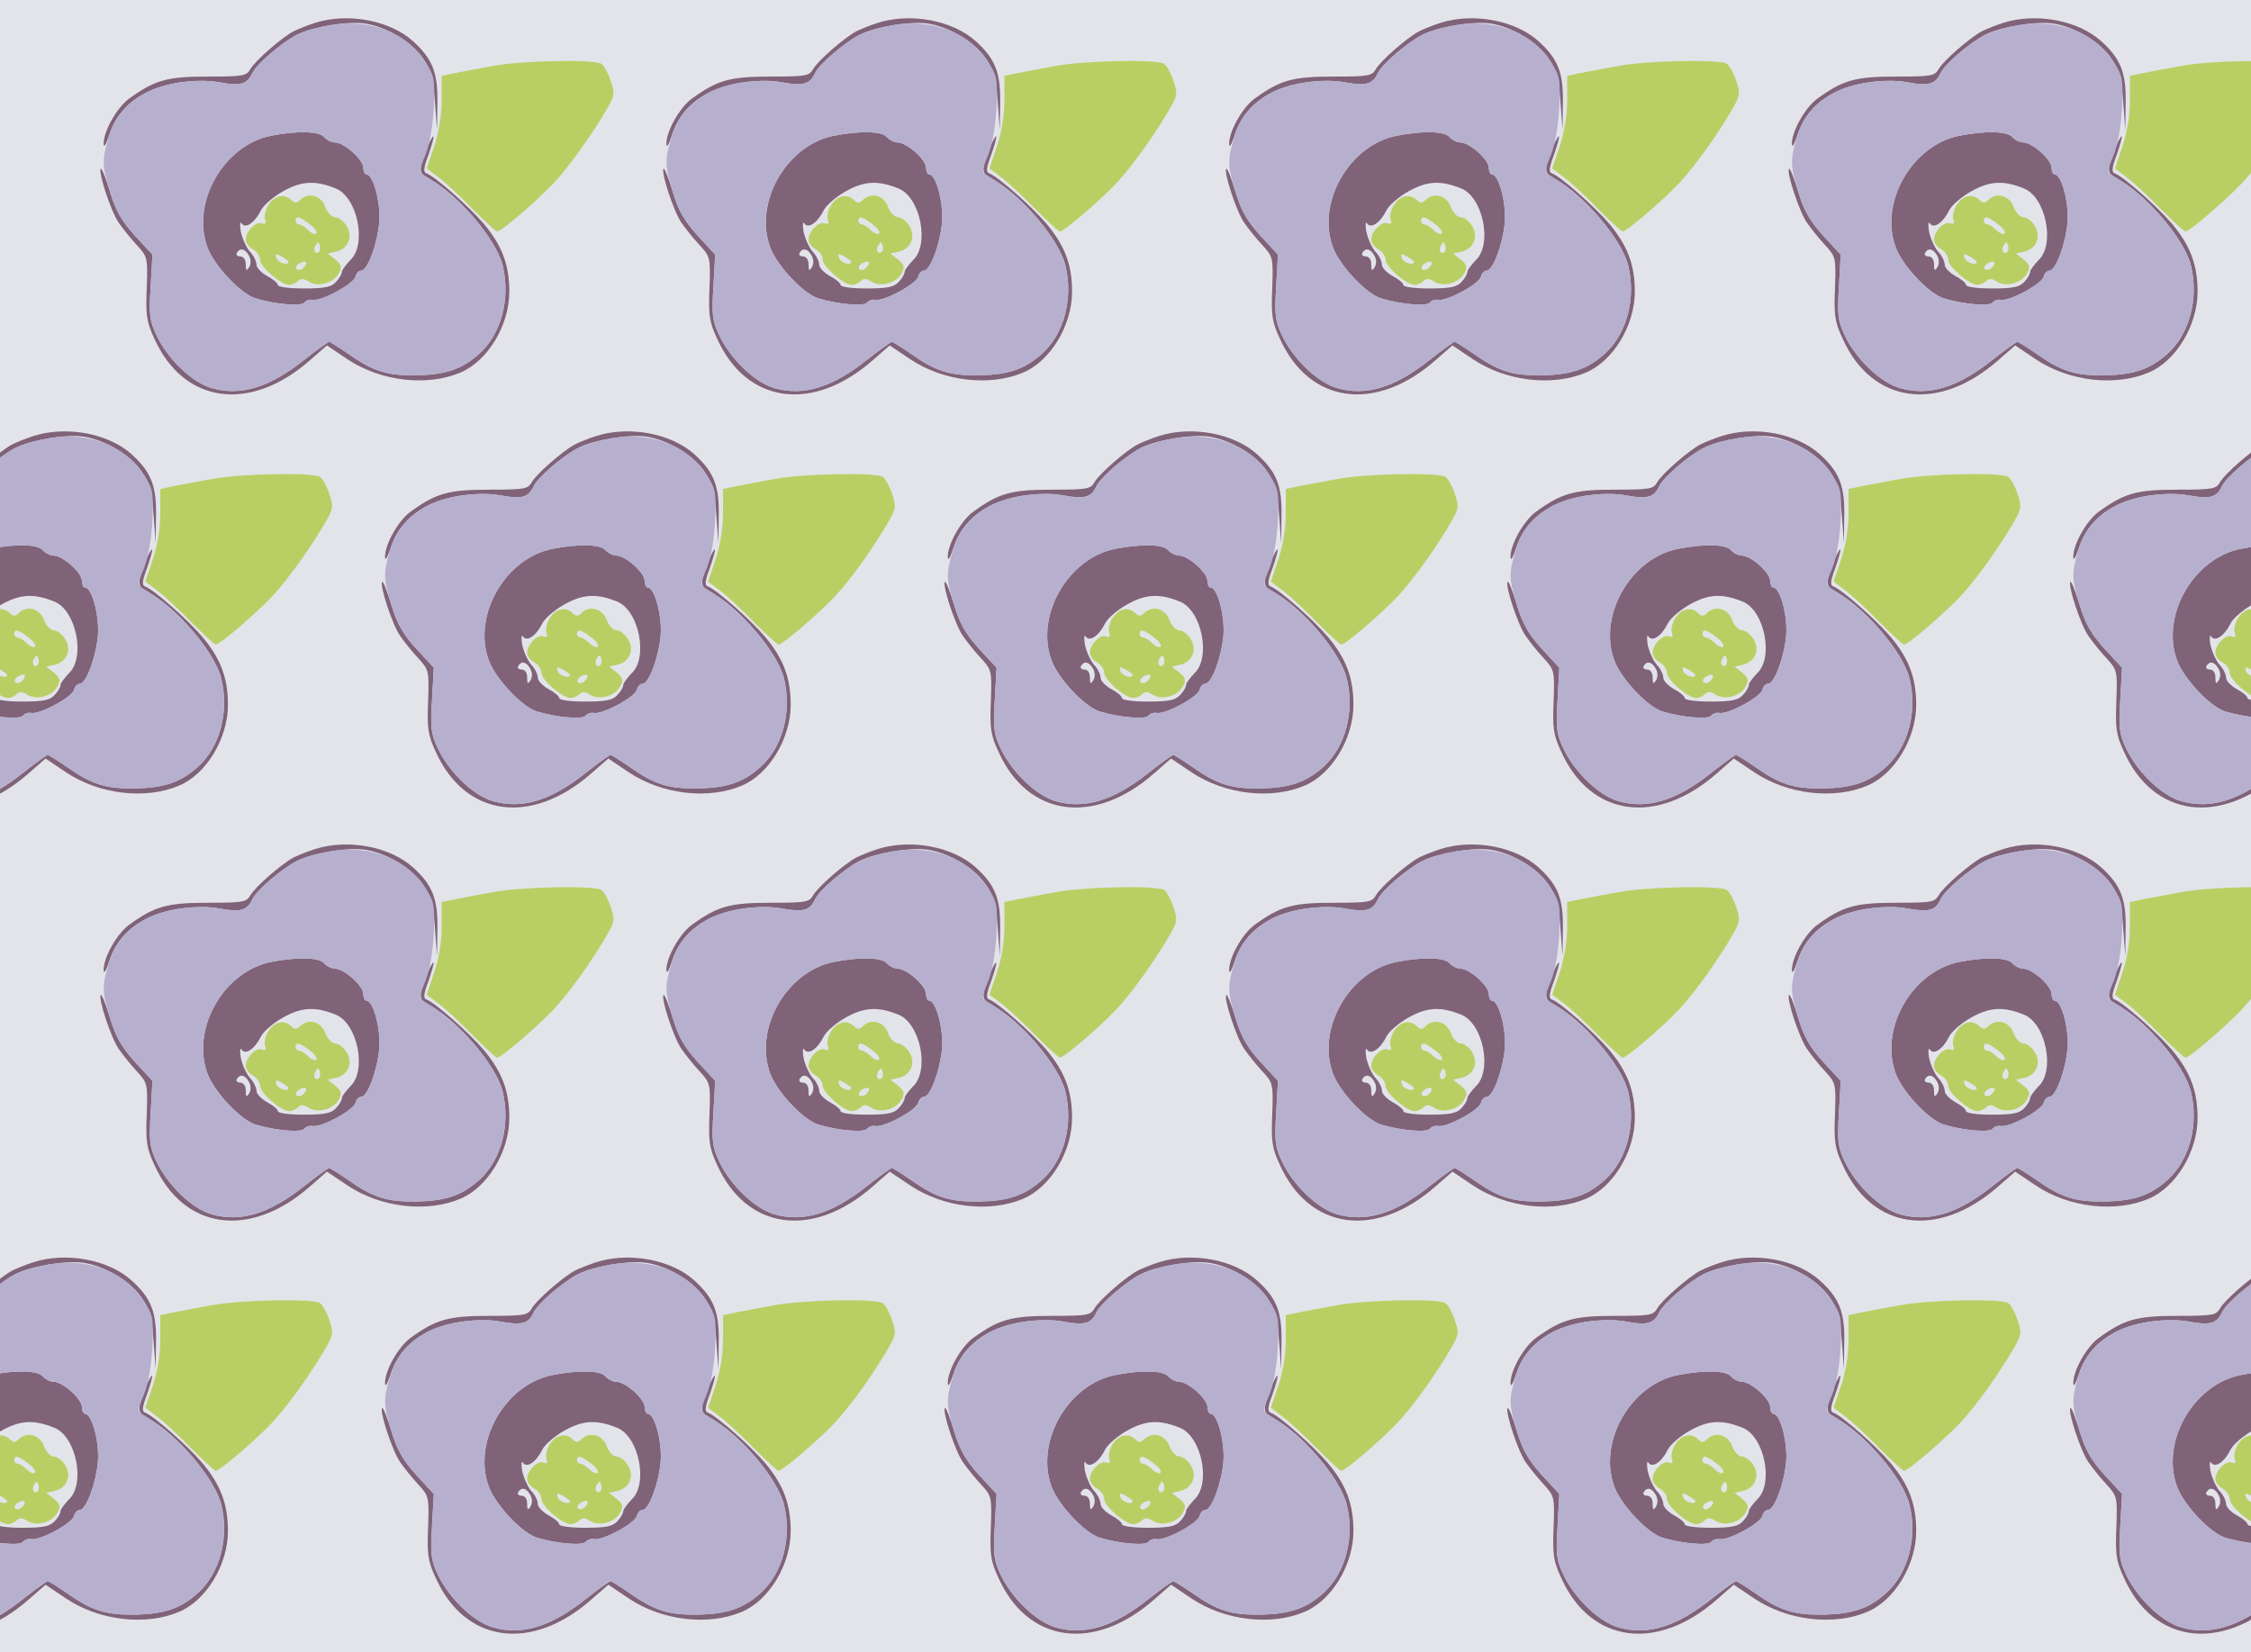 <?xml version="1.0" standalone="no"?>
<!DOCTYPE svg PUBLIC "-//W3C//DTD SVG 20010904//EN"
 "http://www.w3.org/TR/2001/REC-SVG-20010904/DTD/svg10.dtd">
<svg version="1.0" xmlns="http://www.w3.org/2000/svg" width="632pt" height="464pt" viewBox="0 0 632 464" preserveAspectRatio = "xMidYMid meet" >
<rect width="632" height="464" fill="#E3E4EA"/>
<g id="row0" transform="translate(21,0.0)">
<g id="0" transform="translate(0.0,0)scale(1,1)">

<path d="M675 1096 c-22 -7 -49 -18 -61 -24 -35 -19 -108 -83 -121 -106 -11 -19 -19 -21 -120 -21 -115 0 -149 -10 -222 -63 -34 -26 -71 -92 -70 -127 1 -11 7 0 15 24 25 81 94 133 195 149 41 6 83 7 114 1 59 -11 79 -6 93 25 12 26 81 85 127 109 44 22 141 38 189 31 61 -9 131 -51 163 -97 23 -33 29 -54 34 -121 l6 -81 1 73 c2 87 -13 126 -68 176 -65 59 -183 81 -275 52z" transform="translate(0,116) scale(0.1,-0.1)" stroke="none" fill="#806379"/>

<path d="M986 737 c-21 -56 -20 -64 7 -78 82 -44 189 -169 208 -243 23 -93 -3 -193 -65 -249 -49 -44 -94 -59 -176 -61 -84 -1 -122 11 -193 61 -26 18 -50 33 -53 33 -3 0 -35 -23 -69 -50 -98 -78 -179 -103 -260 -80 -55 15 -124 82 -155 147 -20 42 -22 59 -17 138 l5 90 -49 53 c-37 41 -54 70 -70 123 -12 39 -23 68 -26 65 -8 -8 28 -119 50 -151 11 -16 34 -45 51 -63 30 -33 31 -35 28 -120 -3 -76 -1 -95 21 -142 82 -184 269 -210 438 -61 l47 41 58 -39 c93 -62 223 -77 317 -37 76 32 137 132 137 227 0 75 -20 129 -72 191 -43 50 -136 132 -160 141 -10 3 -9 15 5 52 9 26 16 50 14 52 -2 2 -12 -16 -21 -40z" transform="translate(0,116) scale(0.1,-0.1)" stroke="none" fill="#806379"/>

<path d="M544 585 c-9 -14 -13 -32 -10 -41 4 -11 2 -15 -8 -11 -17 7 -46 -23 -46 -46 0 -9 9 -21 20 -27 11 -6 20 -19 20 -29 0 -20 59 -71 82 -71 8 0 19 5 25 11 8 8 16 7 30 -2 26 -16 69 -4 84 23 10 18 8 24 -9 39 l-22 17 26 6 c33 9 46 44 26 73 -8 13 -22 23 -31 23 -9 0 -22 13 -28 30 -12 32 -48 41 -71 18 -9 -9 -15 -9 -24 0 -19 19 -46 14 -64 -13z m116 -55 c14 -10 22 -22 18 -26 -4 -3 -14 1 -23 10 -9 9 -21 16 -26 16 -5 0 -9 5 -9 10 0 15 12 12 40 -10z m26 -77 c-10 -10 -19 5 -10 18 6 11 8 11 12 0 2 -7 1 -15 -2 -18z m-86 -28 c0 -12 -29 -3 -34 10 -4 13 -2 14 14 5 11 -6 20 -13 20 -15z m42 -17 c-6 -6 -15 -8 -19 -4 -4 4 -1 11 7 16 19 12 27 3 12 -12z" transform="translate(0,116) scale(0.1,-0.1)" stroke="none" fill="#B9CF64"/>

<path d="M552 779 c-134 -26 -227 -189 -179 -315 20 -52 94 -130 135 -142 57 -17 130 -23 137 -11 4 5 14 9 23 7 25 -4 114 44 120 65 2 9 9 17 16 17 18 0 46 76 51 137 4 55 -17 133 -36 133 -5 0 -9 9 -9 19 0 23 -54 71 -80 71 -9 0 -23 7 -30 15 -14 17 -76 18 -148 4z m180 -148 c62 -24 89 -158 41 -202 -12 -13 -23 -27 -23 -32 0 -6 -7 -19 -17 -29 -13 -14 -31 -18 -90 -18 -41 0 -73 4 -73 10 0 5 -13 16 -30 25 -16 9 -30 23 -30 32 0 9 -8 26 -19 37 -10 12 -21 37 -25 56 -3 19 -2 29 2 23 11 -17 38 2 55 37 7 14 35 38 62 53 52 29 90 31 147 8z m-243 -189 c6 -11 6 -24 0 -33 -7 -11 -9 -9 -9 9 0 13 -6 22 -16 22 -8 0 -12 5 -9 10 9 15 23 12 34 -8z" transform="translate(0,116) scale(0.1,-0.1)" stroke="none" fill="#806379"/>

<path d="M1175 975 c-38 -7 -87 -16 -107 -20 l-38 -8 0 -68 c0 -44 -8 -91 -21 -130 l-21 -62 33 -25 c19 -14 62 -54 96 -89 34 -34 65 -63 69 -63 11 0 107 82 157 134 46 49 113 143 155 217 18 32 18 39 6 74 -7 21 -19 42 -26 46 -20 13 -223 9 -303 -6z" transform="translate(0,116) scale(0.1,-0.1)" stroke="none" fill="#B9CF64"/>

<path d="M700 1086 c-30 -6 -66 -18 -80 -25 -43 -23 -111 -83 -122 -107 -14 -31 -34 -36 -93 -25 -64 12 -168 -4 -214 -34 -54 -34 -79 -66 -96 -121 -19 -64 -19 -79 5 -157 15 -49 33 -80 69 -119 l49 -53 -5 -90 c-5 -79 -3 -96 17 -138 31 -65 100 -132 155 -147 81 -23 162 2 260 80 34 27 66 50 69 50 3 0 27 -15 53 -33 71 -50 109 -62 193 -61 82 2 127 17 176 61 62 56 88 156 65 248 -19 76 -122 195 -217 251 -19 11 -19 12 1 60 12 31 20 80 23 134 3 81 2 87 -27 131 -56 84 -167 121 -281 95z m0 -311 c7 -8 21 -15 30 -15 26 0 80 -48 80 -71 0 -10 4 -19 9 -19 19 0 40 -78 36 -133 -5 -61 -33 -137 -51 -137 -7 0 -14 -8 -16 -17 -6 -21 -95 -69 -120 -65 -9 2 -19 -2 -23 -7 -7 -12 -80 -6 -137 11 -41 12 -115 90 -135 142 -48 126 45 289 179 315 72 14 134 13 148 -4z" transform="translate(0,116) scale(0.1,-0.1)" stroke="none" fill="#B7AFCE"/>

</g>

<g id="1" transform="translate(158.0,0)scale(1,1)">

<path d="M675 1096 c-22 -7 -49 -18 -61 -24 -35 -19 -108 -83 -121 -106 -11 -19 -19 -21 -120 -21 -115 0 -149 -10 -222 -63 -34 -26 -71 -92 -70 -127 1 -11 7 0 15 24 25 81 94 133 195 149 41 6 83 7 114 1 59 -11 79 -6 93 25 12 26 81 85 127 109 44 22 141 38 189 31 61 -9 131 -51 163 -97 23 -33 29 -54 34 -121 l6 -81 1 73 c2 87 -13 126 -68 176 -65 59 -183 81 -275 52z" transform="translate(0,116) scale(0.1,-0.1)" stroke="none" fill="#806379"/>

<path d="M986 737 c-21 -56 -20 -64 7 -78 82 -44 189 -169 208 -243 23 -93 -3 -193 -65 -249 -49 -44 -94 -59 -176 -61 -84 -1 -122 11 -193 61 -26 18 -50 33 -53 33 -3 0 -35 -23 -69 -50 -98 -78 -179 -103 -260 -80 -55 15 -124 82 -155 147 -20 42 -22 59 -17 138 l5 90 -49 53 c-37 41 -54 70 -70 123 -12 39 -23 68 -26 65 -8 -8 28 -119 50 -151 11 -16 34 -45 51 -63 30 -33 31 -35 28 -120 -3 -76 -1 -95 21 -142 82 -184 269 -210 438 -61 l47 41 58 -39 c93 -62 223 -77 317 -37 76 32 137 132 137 227 0 75 -20 129 -72 191 -43 50 -136 132 -160 141 -10 3 -9 15 5 52 9 26 16 50 14 52 -2 2 -12 -16 -21 -40z" transform="translate(0,116) scale(0.1,-0.1)" stroke="none" fill="#806379"/>

<path d="M544 585 c-9 -14 -13 -32 -10 -41 4 -11 2 -15 -8 -11 -17 7 -46 -23 -46 -46 0 -9 9 -21 20 -27 11 -6 20 -19 20 -29 0 -20 59 -71 82 -71 8 0 19 5 25 11 8 8 16 7 30 -2 26 -16 69 -4 84 23 10 18 8 24 -9 39 l-22 17 26 6 c33 9 46 44 26 73 -8 13 -22 23 -31 23 -9 0 -22 13 -28 30 -12 32 -48 41 -71 18 -9 -9 -15 -9 -24 0 -19 19 -46 14 -64 -13z m116 -55 c14 -10 22 -22 18 -26 -4 -3 -14 1 -23 10 -9 9 -21 16 -26 16 -5 0 -9 5 -9 10 0 15 12 12 40 -10z m26 -77 c-10 -10 -19 5 -10 18 6 11 8 11 12 0 2 -7 1 -15 -2 -18z m-86 -28 c0 -12 -29 -3 -34 10 -4 13 -2 14 14 5 11 -6 20 -13 20 -15z m42 -17 c-6 -6 -15 -8 -19 -4 -4 4 -1 11 7 16 19 12 27 3 12 -12z" transform="translate(0,116) scale(0.1,-0.1)" stroke="none" fill="#B9CF64"/>

<path d="M552 779 c-134 -26 -227 -189 -179 -315 20 -52 94 -130 135 -142 57 -17 130 -23 137 -11 4 5 14 9 23 7 25 -4 114 44 120 65 2 9 9 17 16 17 18 0 46 76 51 137 4 55 -17 133 -36 133 -5 0 -9 9 -9 19 0 23 -54 71 -80 71 -9 0 -23 7 -30 15 -14 17 -76 18 -148 4z m180 -148 c62 -24 89 -158 41 -202 -12 -13 -23 -27 -23 -32 0 -6 -7 -19 -17 -29 -13 -14 -31 -18 -90 -18 -41 0 -73 4 -73 10 0 5 -13 16 -30 25 -16 9 -30 23 -30 32 0 9 -8 26 -19 37 -10 12 -21 37 -25 56 -3 19 -2 29 2 23 11 -17 38 2 55 37 7 14 35 38 62 53 52 29 90 31 147 8z m-243 -189 c6 -11 6 -24 0 -33 -7 -11 -9 -9 -9 9 0 13 -6 22 -16 22 -8 0 -12 5 -9 10 9 15 23 12 34 -8z" transform="translate(0,116) scale(0.1,-0.1)" stroke="none" fill="#806379"/>

<path d="M1175 975 c-38 -7 -87 -16 -107 -20 l-38 -8 0 -68 c0 -44 -8 -91 -21 -130 l-21 -62 33 -25 c19 -14 62 -54 96 -89 34 -34 65 -63 69 -63 11 0 107 82 157 134 46 49 113 143 155 217 18 32 18 39 6 74 -7 21 -19 42 -26 46 -20 13 -223 9 -303 -6z" transform="translate(0,116) scale(0.1,-0.1)" stroke="none" fill="#B9CF64"/>

<path d="M700 1086 c-30 -6 -66 -18 -80 -25 -43 -23 -111 -83 -122 -107 -14 -31 -34 -36 -93 -25 -64 12 -168 -4 -214 -34 -54 -34 -79 -66 -96 -121 -19 -64 -19 -79 5 -157 15 -49 33 -80 69 -119 l49 -53 -5 -90 c-5 -79 -3 -96 17 -138 31 -65 100 -132 155 -147 81 -23 162 2 260 80 34 27 66 50 69 50 3 0 27 -15 53 -33 71 -50 109 -62 193 -61 82 2 127 17 176 61 62 56 88 156 65 248 -19 76 -122 195 -217 251 -19 11 -19 12 1 60 12 31 20 80 23 134 3 81 2 87 -27 131 -56 84 -167 121 -281 95z m0 -311 c7 -8 21 -15 30 -15 26 0 80 -48 80 -71 0 -10 4 -19 9 -19 19 0 40 -78 36 -133 -5 -61 -33 -137 -51 -137 -7 0 -14 -8 -16 -17 -6 -21 -95 -69 -120 -65 -9 2 -19 -2 -23 -7 -7 -12 -80 -6 -137 11 -41 12 -115 90 -135 142 -48 126 45 289 179 315 72 14 134 13 148 -4z" transform="translate(0,116) scale(0.1,-0.1)" stroke="none" fill="#B7AFCE"/>

</g>

<g id="2" transform="translate(316.0,0)scale(1,1)">

<path d="M675 1096 c-22 -7 -49 -18 -61 -24 -35 -19 -108 -83 -121 -106 -11 -19 -19 -21 -120 -21 -115 0 -149 -10 -222 -63 -34 -26 -71 -92 -70 -127 1 -11 7 0 15 24 25 81 94 133 195 149 41 6 83 7 114 1 59 -11 79 -6 93 25 12 26 81 85 127 109 44 22 141 38 189 31 61 -9 131 -51 163 -97 23 -33 29 -54 34 -121 l6 -81 1 73 c2 87 -13 126 -68 176 -65 59 -183 81 -275 52z" transform="translate(0,116) scale(0.1,-0.1)" stroke="none" fill="#806379"/>

<path d="M986 737 c-21 -56 -20 -64 7 -78 82 -44 189 -169 208 -243 23 -93 -3 -193 -65 -249 -49 -44 -94 -59 -176 -61 -84 -1 -122 11 -193 61 -26 18 -50 33 -53 33 -3 0 -35 -23 -69 -50 -98 -78 -179 -103 -260 -80 -55 15 -124 82 -155 147 -20 42 -22 59 -17 138 l5 90 -49 53 c-37 41 -54 70 -70 123 -12 39 -23 68 -26 65 -8 -8 28 -119 50 -151 11 -16 34 -45 51 -63 30 -33 31 -35 28 -120 -3 -76 -1 -95 21 -142 82 -184 269 -210 438 -61 l47 41 58 -39 c93 -62 223 -77 317 -37 76 32 137 132 137 227 0 75 -20 129 -72 191 -43 50 -136 132 -160 141 -10 3 -9 15 5 52 9 26 16 50 14 52 -2 2 -12 -16 -21 -40z" transform="translate(0,116) scale(0.1,-0.1)" stroke="none" fill="#806379"/>

<path d="M544 585 c-9 -14 -13 -32 -10 -41 4 -11 2 -15 -8 -11 -17 7 -46 -23 -46 -46 0 -9 9 -21 20 -27 11 -6 20 -19 20 -29 0 -20 59 -71 82 -71 8 0 19 5 25 11 8 8 16 7 30 -2 26 -16 69 -4 84 23 10 18 8 24 -9 39 l-22 17 26 6 c33 9 46 44 26 73 -8 13 -22 23 -31 23 -9 0 -22 13 -28 30 -12 32 -48 41 -71 18 -9 -9 -15 -9 -24 0 -19 19 -46 14 -64 -13z m116 -55 c14 -10 22 -22 18 -26 -4 -3 -14 1 -23 10 -9 9 -21 16 -26 16 -5 0 -9 5 -9 10 0 15 12 12 40 -10z m26 -77 c-10 -10 -19 5 -10 18 6 11 8 11 12 0 2 -7 1 -15 -2 -18z m-86 -28 c0 -12 -29 -3 -34 10 -4 13 -2 14 14 5 11 -6 20 -13 20 -15z m42 -17 c-6 -6 -15 -8 -19 -4 -4 4 -1 11 7 16 19 12 27 3 12 -12z" transform="translate(0,116) scale(0.1,-0.1)" stroke="none" fill="#B9CF64"/>

<path d="M552 779 c-134 -26 -227 -189 -179 -315 20 -52 94 -130 135 -142 57 -17 130 -23 137 -11 4 5 14 9 23 7 25 -4 114 44 120 65 2 9 9 17 16 17 18 0 46 76 51 137 4 55 -17 133 -36 133 -5 0 -9 9 -9 19 0 23 -54 71 -80 71 -9 0 -23 7 -30 15 -14 17 -76 18 -148 4z m180 -148 c62 -24 89 -158 41 -202 -12 -13 -23 -27 -23 -32 0 -6 -7 -19 -17 -29 -13 -14 -31 -18 -90 -18 -41 0 -73 4 -73 10 0 5 -13 16 -30 25 -16 9 -30 23 -30 32 0 9 -8 26 -19 37 -10 12 -21 37 -25 56 -3 19 -2 29 2 23 11 -17 38 2 55 37 7 14 35 38 62 53 52 29 90 31 147 8z m-243 -189 c6 -11 6 -24 0 -33 -7 -11 -9 -9 -9 9 0 13 -6 22 -16 22 -8 0 -12 5 -9 10 9 15 23 12 34 -8z" transform="translate(0,116) scale(0.1,-0.1)" stroke="none" fill="#806379"/>

<path d="M1175 975 c-38 -7 -87 -16 -107 -20 l-38 -8 0 -68 c0 -44 -8 -91 -21 -130 l-21 -62 33 -25 c19 -14 62 -54 96 -89 34 -34 65 -63 69 -63 11 0 107 82 157 134 46 49 113 143 155 217 18 32 18 39 6 74 -7 21 -19 42 -26 46 -20 13 -223 9 -303 -6z" transform="translate(0,116) scale(0.1,-0.1)" stroke="none" fill="#B9CF64"/>

<path d="M700 1086 c-30 -6 -66 -18 -80 -25 -43 -23 -111 -83 -122 -107 -14 -31 -34 -36 -93 -25 -64 12 -168 -4 -214 -34 -54 -34 -79 -66 -96 -121 -19 -64 -19 -79 5 -157 15 -49 33 -80 69 -119 l49 -53 -5 -90 c-5 -79 -3 -96 17 -138 31 -65 100 -132 155 -147 81 -23 162 2 260 80 34 27 66 50 69 50 3 0 27 -15 53 -33 71 -50 109 -62 193 -61 82 2 127 17 176 61 62 56 88 156 65 248 -19 76 -122 195 -217 251 -19 11 -19 12 1 60 12 31 20 80 23 134 3 81 2 87 -27 131 -56 84 -167 121 -281 95z m0 -311 c7 -8 21 -15 30 -15 26 0 80 -48 80 -71 0 -10 4 -19 9 -19 19 0 40 -78 36 -133 -5 -61 -33 -137 -51 -137 -7 0 -14 -8 -16 -17 -6 -21 -95 -69 -120 -65 -9 2 -19 -2 -23 -7 -7 -12 -80 -6 -137 11 -41 12 -115 90 -135 142 -48 126 45 289 179 315 72 14 134 13 148 -4z" transform="translate(0,116) scale(0.1,-0.1)" stroke="none" fill="#B7AFCE"/>

</g>

<g id="3" transform="translate(474.0,0)scale(1,1)">

<path d="M675 1096 c-22 -7 -49 -18 -61 -24 -35 -19 -108 -83 -121 -106 -11 -19 -19 -21 -120 -21 -115 0 -149 -10 -222 -63 -34 -26 -71 -92 -70 -127 1 -11 7 0 15 24 25 81 94 133 195 149 41 6 83 7 114 1 59 -11 79 -6 93 25 12 26 81 85 127 109 44 22 141 38 189 31 61 -9 131 -51 163 -97 23 -33 29 -54 34 -121 l6 -81 1 73 c2 87 -13 126 -68 176 -65 59 -183 81 -275 52z" transform="translate(0,116) scale(0.1,-0.1)" stroke="none" fill="#806379"/>

<path d="M986 737 c-21 -56 -20 -64 7 -78 82 -44 189 -169 208 -243 23 -93 -3 -193 -65 -249 -49 -44 -94 -59 -176 -61 -84 -1 -122 11 -193 61 -26 18 -50 33 -53 33 -3 0 -35 -23 -69 -50 -98 -78 -179 -103 -260 -80 -55 15 -124 82 -155 147 -20 42 -22 59 -17 138 l5 90 -49 53 c-37 41 -54 70 -70 123 -12 39 -23 68 -26 65 -8 -8 28 -119 50 -151 11 -16 34 -45 51 -63 30 -33 31 -35 28 -120 -3 -76 -1 -95 21 -142 82 -184 269 -210 438 -61 l47 41 58 -39 c93 -62 223 -77 317 -37 76 32 137 132 137 227 0 75 -20 129 -72 191 -43 50 -136 132 -160 141 -10 3 -9 15 5 52 9 26 16 50 14 52 -2 2 -12 -16 -21 -40z" transform="translate(0,116) scale(0.1,-0.1)" stroke="none" fill="#806379"/>

<path d="M544 585 c-9 -14 -13 -32 -10 -41 4 -11 2 -15 -8 -11 -17 7 -46 -23 -46 -46 0 -9 9 -21 20 -27 11 -6 20 -19 20 -29 0 -20 59 -71 82 -71 8 0 19 5 25 11 8 8 16 7 30 -2 26 -16 69 -4 84 23 10 18 8 24 -9 39 l-22 17 26 6 c33 9 46 44 26 73 -8 13 -22 23 -31 23 -9 0 -22 13 -28 30 -12 32 -48 41 -71 18 -9 -9 -15 -9 -24 0 -19 19 -46 14 -64 -13z m116 -55 c14 -10 22 -22 18 -26 -4 -3 -14 1 -23 10 -9 9 -21 16 -26 16 -5 0 -9 5 -9 10 0 15 12 12 40 -10z m26 -77 c-10 -10 -19 5 -10 18 6 11 8 11 12 0 2 -7 1 -15 -2 -18z m-86 -28 c0 -12 -29 -3 -34 10 -4 13 -2 14 14 5 11 -6 20 -13 20 -15z m42 -17 c-6 -6 -15 -8 -19 -4 -4 4 -1 11 7 16 19 12 27 3 12 -12z" transform="translate(0,116) scale(0.1,-0.1)" stroke="none" fill="#B9CF64"/>

<path d="M552 779 c-134 -26 -227 -189 -179 -315 20 -52 94 -130 135 -142 57 -17 130 -23 137 -11 4 5 14 9 23 7 25 -4 114 44 120 65 2 9 9 17 16 17 18 0 46 76 51 137 4 55 -17 133 -36 133 -5 0 -9 9 -9 19 0 23 -54 71 -80 71 -9 0 -23 7 -30 15 -14 17 -76 18 -148 4z m180 -148 c62 -24 89 -158 41 -202 -12 -13 -23 -27 -23 -32 0 -6 -7 -19 -17 -29 -13 -14 -31 -18 -90 -18 -41 0 -73 4 -73 10 0 5 -13 16 -30 25 -16 9 -30 23 -30 32 0 9 -8 26 -19 37 -10 12 -21 37 -25 56 -3 19 -2 29 2 23 11 -17 38 2 55 37 7 14 35 38 62 53 52 29 90 31 147 8z m-243 -189 c6 -11 6 -24 0 -33 -7 -11 -9 -9 -9 9 0 13 -6 22 -16 22 -8 0 -12 5 -9 10 9 15 23 12 34 -8z" transform="translate(0,116) scale(0.1,-0.1)" stroke="none" fill="#806379"/>

<path d="M1175 975 c-38 -7 -87 -16 -107 -20 l-38 -8 0 -68 c0 -44 -8 -91 -21 -130 l-21 -62 33 -25 c19 -14 62 -54 96 -89 34 -34 65 -63 69 -63 11 0 107 82 157 134 46 49 113 143 155 217 18 32 18 39 6 74 -7 21 -19 42 -26 46 -20 13 -223 9 -303 -6z" transform="translate(0,116) scale(0.1,-0.1)" stroke="none" fill="#B9CF64"/>

<path d="M700 1086 c-30 -6 -66 -18 -80 -25 -43 -23 -111 -83 -122 -107 -14 -31 -34 -36 -93 -25 -64 12 -168 -4 -214 -34 -54 -34 -79 -66 -96 -121 -19 -64 -19 -79 5 -157 15 -49 33 -80 69 -119 l49 -53 -5 -90 c-5 -79 -3 -96 17 -138 31 -65 100 -132 155 -147 81 -23 162 2 260 80 34 27 66 50 69 50 3 0 27 -15 53 -33 71 -50 109 -62 193 -61 82 2 127 17 176 61 62 56 88 156 65 248 -19 76 -122 195 -217 251 -19 11 -19 12 1 60 12 31 20 80 23 134 3 81 2 87 -27 131 -56 84 -167 121 -281 95z m0 -311 c7 -8 21 -15 30 -15 26 0 80 -48 80 -71 0 -10 4 -19 9 -19 19 0 40 -78 36 -133 -5 -61 -33 -137 -51 -137 -7 0 -14 -8 -16 -17 -6 -21 -95 -69 -120 -65 -9 2 -19 -2 -23 -7 -7 -12 -80 -6 -137 11 -41 12 -115 90 -135 142 -48 126 45 289 179 315 72 14 134 13 148 -4z" transform="translate(0,116) scale(0.1,-0.1)" stroke="none" fill="#B7AFCE"/>

</g>

<g id="4" transform="translate(632.0,0)scale(1,1)">

<path d="M675 1096 c-22 -7 -49 -18 -61 -24 -35 -19 -108 -83 -121 -106 -11 -19 -19 -21 -120 -21 -115 0 -149 -10 -222 -63 -34 -26 -71 -92 -70 -127 1 -11 7 0 15 24 25 81 94 133 195 149 41 6 83 7 114 1 59 -11 79 -6 93 25 12 26 81 85 127 109 44 22 141 38 189 31 61 -9 131 -51 163 -97 23 -33 29 -54 34 -121 l6 -81 1 73 c2 87 -13 126 -68 176 -65 59 -183 81 -275 52z" transform="translate(0,116) scale(0.1,-0.1)" stroke="none" fill="#806379"/>

<path d="M986 737 c-21 -56 -20 -64 7 -78 82 -44 189 -169 208 -243 23 -93 -3 -193 -65 -249 -49 -44 -94 -59 -176 -61 -84 -1 -122 11 -193 61 -26 18 -50 33 -53 33 -3 0 -35 -23 -69 -50 -98 -78 -179 -103 -260 -80 -55 15 -124 82 -155 147 -20 42 -22 59 -17 138 l5 90 -49 53 c-37 41 -54 70 -70 123 -12 39 -23 68 -26 65 -8 -8 28 -119 50 -151 11 -16 34 -45 51 -63 30 -33 31 -35 28 -120 -3 -76 -1 -95 21 -142 82 -184 269 -210 438 -61 l47 41 58 -39 c93 -62 223 -77 317 -37 76 32 137 132 137 227 0 75 -20 129 -72 191 -43 50 -136 132 -160 141 -10 3 -9 15 5 52 9 26 16 50 14 52 -2 2 -12 -16 -21 -40z" transform="translate(0,116) scale(0.1,-0.1)" stroke="none" fill="#806379"/>

<path d="M544 585 c-9 -14 -13 -32 -10 -41 4 -11 2 -15 -8 -11 -17 7 -46 -23 -46 -46 0 -9 9 -21 20 -27 11 -6 20 -19 20 -29 0 -20 59 -71 82 -71 8 0 19 5 25 11 8 8 16 7 30 -2 26 -16 69 -4 84 23 10 18 8 24 -9 39 l-22 17 26 6 c33 9 46 44 26 73 -8 13 -22 23 -31 23 -9 0 -22 13 -28 30 -12 32 -48 41 -71 18 -9 -9 -15 -9 -24 0 -19 19 -46 14 -64 -13z m116 -55 c14 -10 22 -22 18 -26 -4 -3 -14 1 -23 10 -9 9 -21 16 -26 16 -5 0 -9 5 -9 10 0 15 12 12 40 -10z m26 -77 c-10 -10 -19 5 -10 18 6 11 8 11 12 0 2 -7 1 -15 -2 -18z m-86 -28 c0 -12 -29 -3 -34 10 -4 13 -2 14 14 5 11 -6 20 -13 20 -15z m42 -17 c-6 -6 -15 -8 -19 -4 -4 4 -1 11 7 16 19 12 27 3 12 -12z" transform="translate(0,116) scale(0.1,-0.1)" stroke="none" fill="#B9CF64"/>

<path d="M552 779 c-134 -26 -227 -189 -179 -315 20 -52 94 -130 135 -142 57 -17 130 -23 137 -11 4 5 14 9 23 7 25 -4 114 44 120 65 2 9 9 17 16 17 18 0 46 76 51 137 4 55 -17 133 -36 133 -5 0 -9 9 -9 19 0 23 -54 71 -80 71 -9 0 -23 7 -30 15 -14 17 -76 18 -148 4z m180 -148 c62 -24 89 -158 41 -202 -12 -13 -23 -27 -23 -32 0 -6 -7 -19 -17 -29 -13 -14 -31 -18 -90 -18 -41 0 -73 4 -73 10 0 5 -13 16 -30 25 -16 9 -30 23 -30 32 0 9 -8 26 -19 37 -10 12 -21 37 -25 56 -3 19 -2 29 2 23 11 -17 38 2 55 37 7 14 35 38 62 53 52 29 90 31 147 8z m-243 -189 c6 -11 6 -24 0 -33 -7 -11 -9 -9 -9 9 0 13 -6 22 -16 22 -8 0 -12 5 -9 10 9 15 23 12 34 -8z" transform="translate(0,116) scale(0.1,-0.1)" stroke="none" fill="#806379"/>

<path d="M1175 975 c-38 -7 -87 -16 -107 -20 l-38 -8 0 -68 c0 -44 -8 -91 -21 -130 l-21 -62 33 -25 c19 -14 62 -54 96 -89 34 -34 65 -63 69 -63 11 0 107 82 157 134 46 49 113 143 155 217 18 32 18 39 6 74 -7 21 -19 42 -26 46 -20 13 -223 9 -303 -6z" transform="translate(0,116) scale(0.1,-0.1)" stroke="none" fill="#B9CF64"/>

<path d="M700 1086 c-30 -6 -66 -18 -80 -25 -43 -23 -111 -83 -122 -107 -14 -31 -34 -36 -93 -25 -64 12 -168 -4 -214 -34 -54 -34 -79 -66 -96 -121 -19 -64 -19 -79 5 -157 15 -49 33 -80 69 -119 l49 -53 -5 -90 c-5 -79 -3 -96 17 -138 31 -65 100 -132 155 -147 81 -23 162 2 260 80 34 27 66 50 69 50 3 0 27 -15 53 -33 71 -50 109 -62 193 -61 82 2 127 17 176 61 62 56 88 156 65 248 -19 76 -122 195 -217 251 -19 11 -19 12 1 60 12 31 20 80 23 134 3 81 2 87 -27 131 -56 84 -167 121 -281 95z m0 -311 c7 -8 21 -15 30 -15 26 0 80 -48 80 -71 0 -10 4 -19 9 -19 19 0 40 -78 36 -133 -5 -61 -33 -137 -51 -137 -7 0 -14 -8 -16 -17 -6 -21 -95 -69 -120 -65 -9 2 -19 -2 -23 -7 -7 -12 -80 -6 -137 11 -41 12 -115 90 -135 142 -48 126 45 289 179 315 72 14 134 13 148 -4z" transform="translate(0,116) scale(0.1,-0.1)" stroke="none" fill="#B7AFCE"/>

</g>

</g>
<g id="row1" transform="translate(-58,116.0)">
<g id="0" transform="translate(0.0,0)scale(1,1)">

<path d="M675 1096 c-22 -7 -49 -18 -61 -24 -35 -19 -108 -83 -121 -106 -11 -19 -19 -21 -120 -21 -115 0 -149 -10 -222 -63 -34 -26 -71 -92 -70 -127 1 -11 7 0 15 24 25 81 94 133 195 149 41 6 83 7 114 1 59 -11 79 -6 93 25 12 26 81 85 127 109 44 22 141 38 189 31 61 -9 131 -51 163 -97 23 -33 29 -54 34 -121 l6 -81 1 73 c2 87 -13 126 -68 176 -65 59 -183 81 -275 52z" transform="translate(0,116) scale(0.1,-0.1)" stroke="none" fill="#806379"/>

<path d="M986 737 c-21 -56 -20 -64 7 -78 82 -44 189 -169 208 -243 23 -93 -3 -193 -65 -249 -49 -44 -94 -59 -176 -61 -84 -1 -122 11 -193 61 -26 18 -50 33 -53 33 -3 0 -35 -23 -69 -50 -98 -78 -179 -103 -260 -80 -55 15 -124 82 -155 147 -20 42 -22 59 -17 138 l5 90 -49 53 c-37 41 -54 70 -70 123 -12 39 -23 68 -26 65 -8 -8 28 -119 50 -151 11 -16 34 -45 51 -63 30 -33 31 -35 28 -120 -3 -76 -1 -95 21 -142 82 -184 269 -210 438 -61 l47 41 58 -39 c93 -62 223 -77 317 -37 76 32 137 132 137 227 0 75 -20 129 -72 191 -43 50 -136 132 -160 141 -10 3 -9 15 5 52 9 26 16 50 14 52 -2 2 -12 -16 -21 -40z" transform="translate(0,116) scale(0.1,-0.1)" stroke="none" fill="#806379"/>

<path d="M544 585 c-9 -14 -13 -32 -10 -41 4 -11 2 -15 -8 -11 -17 7 -46 -23 -46 -46 0 -9 9 -21 20 -27 11 -6 20 -19 20 -29 0 -20 59 -71 82 -71 8 0 19 5 25 11 8 8 16 7 30 -2 26 -16 69 -4 84 23 10 18 8 24 -9 39 l-22 17 26 6 c33 9 46 44 26 73 -8 13 -22 23 -31 23 -9 0 -22 13 -28 30 -12 32 -48 41 -71 18 -9 -9 -15 -9 -24 0 -19 19 -46 14 -64 -13z m116 -55 c14 -10 22 -22 18 -26 -4 -3 -14 1 -23 10 -9 9 -21 16 -26 16 -5 0 -9 5 -9 10 0 15 12 12 40 -10z m26 -77 c-10 -10 -19 5 -10 18 6 11 8 11 12 0 2 -7 1 -15 -2 -18z m-86 -28 c0 -12 -29 -3 -34 10 -4 13 -2 14 14 5 11 -6 20 -13 20 -15z m42 -17 c-6 -6 -15 -8 -19 -4 -4 4 -1 11 7 16 19 12 27 3 12 -12z" transform="translate(0,116) scale(0.1,-0.1)" stroke="none" fill="#B9CF64"/>

<path d="M552 779 c-134 -26 -227 -189 -179 -315 20 -52 94 -130 135 -142 57 -17 130 -23 137 -11 4 5 14 9 23 7 25 -4 114 44 120 65 2 9 9 17 16 17 18 0 46 76 51 137 4 55 -17 133 -36 133 -5 0 -9 9 -9 19 0 23 -54 71 -80 71 -9 0 -23 7 -30 15 -14 17 -76 18 -148 4z m180 -148 c62 -24 89 -158 41 -202 -12 -13 -23 -27 -23 -32 0 -6 -7 -19 -17 -29 -13 -14 -31 -18 -90 -18 -41 0 -73 4 -73 10 0 5 -13 16 -30 25 -16 9 -30 23 -30 32 0 9 -8 26 -19 37 -10 12 -21 37 -25 56 -3 19 -2 29 2 23 11 -17 38 2 55 37 7 14 35 38 62 53 52 29 90 31 147 8z m-243 -189 c6 -11 6 -24 0 -33 -7 -11 -9 -9 -9 9 0 13 -6 22 -16 22 -8 0 -12 5 -9 10 9 15 23 12 34 -8z" transform="translate(0,116) scale(0.1,-0.1)" stroke="none" fill="#806379"/>

<path d="M1175 975 c-38 -7 -87 -16 -107 -20 l-38 -8 0 -68 c0 -44 -8 -91 -21 -130 l-21 -62 33 -25 c19 -14 62 -54 96 -89 34 -34 65 -63 69 -63 11 0 107 82 157 134 46 49 113 143 155 217 18 32 18 39 6 74 -7 21 -19 42 -26 46 -20 13 -223 9 -303 -6z" transform="translate(0,116) scale(0.1,-0.1)" stroke="none" fill="#B9CF64"/>

<path d="M700 1086 c-30 -6 -66 -18 -80 -25 -43 -23 -111 -83 -122 -107 -14 -31 -34 -36 -93 -25 -64 12 -168 -4 -214 -34 -54 -34 -79 -66 -96 -121 -19 -64 -19 -79 5 -157 15 -49 33 -80 69 -119 l49 -53 -5 -90 c-5 -79 -3 -96 17 -138 31 -65 100 -132 155 -147 81 -23 162 2 260 80 34 27 66 50 69 50 3 0 27 -15 53 -33 71 -50 109 -62 193 -61 82 2 127 17 176 61 62 56 88 156 65 248 -19 76 -122 195 -217 251 -19 11 -19 12 1 60 12 31 20 80 23 134 3 81 2 87 -27 131 -56 84 -167 121 -281 95z m0 -311 c7 -8 21 -15 30 -15 26 0 80 -48 80 -71 0 -10 4 -19 9 -19 19 0 40 -78 36 -133 -5 -61 -33 -137 -51 -137 -7 0 -14 -8 -16 -17 -6 -21 -95 -69 -120 -65 -9 2 -19 -2 -23 -7 -7 -12 -80 -6 -137 11 -41 12 -115 90 -135 142 -48 126 45 289 179 315 72 14 134 13 148 -4z" transform="translate(0,116) scale(0.1,-0.1)" stroke="none" fill="#B7AFCE"/>

</g>

<g id="1" transform="translate(158.0,0)scale(1,1)">

<path d="M675 1096 c-22 -7 -49 -18 -61 -24 -35 -19 -108 -83 -121 -106 -11 -19 -19 -21 -120 -21 -115 0 -149 -10 -222 -63 -34 -26 -71 -92 -70 -127 1 -11 7 0 15 24 25 81 94 133 195 149 41 6 83 7 114 1 59 -11 79 -6 93 25 12 26 81 85 127 109 44 22 141 38 189 31 61 -9 131 -51 163 -97 23 -33 29 -54 34 -121 l6 -81 1 73 c2 87 -13 126 -68 176 -65 59 -183 81 -275 52z" transform="translate(0,116) scale(0.1,-0.1)" stroke="none" fill="#806379"/>

<path d="M986 737 c-21 -56 -20 -64 7 -78 82 -44 189 -169 208 -243 23 -93 -3 -193 -65 -249 -49 -44 -94 -59 -176 -61 -84 -1 -122 11 -193 61 -26 18 -50 33 -53 33 -3 0 -35 -23 -69 -50 -98 -78 -179 -103 -260 -80 -55 15 -124 82 -155 147 -20 42 -22 59 -17 138 l5 90 -49 53 c-37 41 -54 70 -70 123 -12 39 -23 68 -26 65 -8 -8 28 -119 50 -151 11 -16 34 -45 51 -63 30 -33 31 -35 28 -120 -3 -76 -1 -95 21 -142 82 -184 269 -210 438 -61 l47 41 58 -39 c93 -62 223 -77 317 -37 76 32 137 132 137 227 0 75 -20 129 -72 191 -43 50 -136 132 -160 141 -10 3 -9 15 5 52 9 26 16 50 14 52 -2 2 -12 -16 -21 -40z" transform="translate(0,116) scale(0.1,-0.1)" stroke="none" fill="#806379"/>

<path d="M544 585 c-9 -14 -13 -32 -10 -41 4 -11 2 -15 -8 -11 -17 7 -46 -23 -46 -46 0 -9 9 -21 20 -27 11 -6 20 -19 20 -29 0 -20 59 -71 82 -71 8 0 19 5 25 11 8 8 16 7 30 -2 26 -16 69 -4 84 23 10 18 8 24 -9 39 l-22 17 26 6 c33 9 46 44 26 73 -8 13 -22 23 -31 23 -9 0 -22 13 -28 30 -12 32 -48 41 -71 18 -9 -9 -15 -9 -24 0 -19 19 -46 14 -64 -13z m116 -55 c14 -10 22 -22 18 -26 -4 -3 -14 1 -23 10 -9 9 -21 16 -26 16 -5 0 -9 5 -9 10 0 15 12 12 40 -10z m26 -77 c-10 -10 -19 5 -10 18 6 11 8 11 12 0 2 -7 1 -15 -2 -18z m-86 -28 c0 -12 -29 -3 -34 10 -4 13 -2 14 14 5 11 -6 20 -13 20 -15z m42 -17 c-6 -6 -15 -8 -19 -4 -4 4 -1 11 7 16 19 12 27 3 12 -12z" transform="translate(0,116) scale(0.1,-0.1)" stroke="none" fill="#B9CF64"/>

<path d="M552 779 c-134 -26 -227 -189 -179 -315 20 -52 94 -130 135 -142 57 -17 130 -23 137 -11 4 5 14 9 23 7 25 -4 114 44 120 65 2 9 9 17 16 17 18 0 46 76 51 137 4 55 -17 133 -36 133 -5 0 -9 9 -9 19 0 23 -54 71 -80 71 -9 0 -23 7 -30 15 -14 17 -76 18 -148 4z m180 -148 c62 -24 89 -158 41 -202 -12 -13 -23 -27 -23 -32 0 -6 -7 -19 -17 -29 -13 -14 -31 -18 -90 -18 -41 0 -73 4 -73 10 0 5 -13 16 -30 25 -16 9 -30 23 -30 32 0 9 -8 26 -19 37 -10 12 -21 37 -25 56 -3 19 -2 29 2 23 11 -17 38 2 55 37 7 14 35 38 62 53 52 29 90 31 147 8z m-243 -189 c6 -11 6 -24 0 -33 -7 -11 -9 -9 -9 9 0 13 -6 22 -16 22 -8 0 -12 5 -9 10 9 15 23 12 34 -8z" transform="translate(0,116) scale(0.1,-0.1)" stroke="none" fill="#806379"/>

<path d="M1175 975 c-38 -7 -87 -16 -107 -20 l-38 -8 0 -68 c0 -44 -8 -91 -21 -130 l-21 -62 33 -25 c19 -14 62 -54 96 -89 34 -34 65 -63 69 -63 11 0 107 82 157 134 46 49 113 143 155 217 18 32 18 39 6 74 -7 21 -19 42 -26 46 -20 13 -223 9 -303 -6z" transform="translate(0,116) scale(0.1,-0.1)" stroke="none" fill="#B9CF64"/>

<path d="M700 1086 c-30 -6 -66 -18 -80 -25 -43 -23 -111 -83 -122 -107 -14 -31 -34 -36 -93 -25 -64 12 -168 -4 -214 -34 -54 -34 -79 -66 -96 -121 -19 -64 -19 -79 5 -157 15 -49 33 -80 69 -119 l49 -53 -5 -90 c-5 -79 -3 -96 17 -138 31 -65 100 -132 155 -147 81 -23 162 2 260 80 34 27 66 50 69 50 3 0 27 -15 53 -33 71 -50 109 -62 193 -61 82 2 127 17 176 61 62 56 88 156 65 248 -19 76 -122 195 -217 251 -19 11 -19 12 1 60 12 31 20 80 23 134 3 81 2 87 -27 131 -56 84 -167 121 -281 95z m0 -311 c7 -8 21 -15 30 -15 26 0 80 -48 80 -71 0 -10 4 -19 9 -19 19 0 40 -78 36 -133 -5 -61 -33 -137 -51 -137 -7 0 -14 -8 -16 -17 -6 -21 -95 -69 -120 -65 -9 2 -19 -2 -23 -7 -7 -12 -80 -6 -137 11 -41 12 -115 90 -135 142 -48 126 45 289 179 315 72 14 134 13 148 -4z" transform="translate(0,116) scale(0.1,-0.1)" stroke="none" fill="#B7AFCE"/>

</g>

<g id="2" transform="translate(316.0,0)scale(1,1)">

<path d="M675 1096 c-22 -7 -49 -18 -61 -24 -35 -19 -108 -83 -121 -106 -11 -19 -19 -21 -120 -21 -115 0 -149 -10 -222 -63 -34 -26 -71 -92 -70 -127 1 -11 7 0 15 24 25 81 94 133 195 149 41 6 83 7 114 1 59 -11 79 -6 93 25 12 26 81 85 127 109 44 22 141 38 189 31 61 -9 131 -51 163 -97 23 -33 29 -54 34 -121 l6 -81 1 73 c2 87 -13 126 -68 176 -65 59 -183 81 -275 52z" transform="translate(0,116) scale(0.1,-0.1)" stroke="none" fill="#806379"/>

<path d="M986 737 c-21 -56 -20 -64 7 -78 82 -44 189 -169 208 -243 23 -93 -3 -193 -65 -249 -49 -44 -94 -59 -176 -61 -84 -1 -122 11 -193 61 -26 18 -50 33 -53 33 -3 0 -35 -23 -69 -50 -98 -78 -179 -103 -260 -80 -55 15 -124 82 -155 147 -20 42 -22 59 -17 138 l5 90 -49 53 c-37 41 -54 70 -70 123 -12 39 -23 68 -26 65 -8 -8 28 -119 50 -151 11 -16 34 -45 51 -63 30 -33 31 -35 28 -120 -3 -76 -1 -95 21 -142 82 -184 269 -210 438 -61 l47 41 58 -39 c93 -62 223 -77 317 -37 76 32 137 132 137 227 0 75 -20 129 -72 191 -43 50 -136 132 -160 141 -10 3 -9 15 5 52 9 26 16 50 14 52 -2 2 -12 -16 -21 -40z" transform="translate(0,116) scale(0.1,-0.1)" stroke="none" fill="#806379"/>

<path d="M544 585 c-9 -14 -13 -32 -10 -41 4 -11 2 -15 -8 -11 -17 7 -46 -23 -46 -46 0 -9 9 -21 20 -27 11 -6 20 -19 20 -29 0 -20 59 -71 82 -71 8 0 19 5 25 11 8 8 16 7 30 -2 26 -16 69 -4 84 23 10 18 8 24 -9 39 l-22 17 26 6 c33 9 46 44 26 73 -8 13 -22 23 -31 23 -9 0 -22 13 -28 30 -12 32 -48 41 -71 18 -9 -9 -15 -9 -24 0 -19 19 -46 14 -64 -13z m116 -55 c14 -10 22 -22 18 -26 -4 -3 -14 1 -23 10 -9 9 -21 16 -26 16 -5 0 -9 5 -9 10 0 15 12 12 40 -10z m26 -77 c-10 -10 -19 5 -10 18 6 11 8 11 12 0 2 -7 1 -15 -2 -18z m-86 -28 c0 -12 -29 -3 -34 10 -4 13 -2 14 14 5 11 -6 20 -13 20 -15z m42 -17 c-6 -6 -15 -8 -19 -4 -4 4 -1 11 7 16 19 12 27 3 12 -12z" transform="translate(0,116) scale(0.1,-0.1)" stroke="none" fill="#B9CF64"/>

<path d="M552 779 c-134 -26 -227 -189 -179 -315 20 -52 94 -130 135 -142 57 -17 130 -23 137 -11 4 5 14 9 23 7 25 -4 114 44 120 65 2 9 9 17 16 17 18 0 46 76 51 137 4 55 -17 133 -36 133 -5 0 -9 9 -9 19 0 23 -54 71 -80 71 -9 0 -23 7 -30 15 -14 17 -76 18 -148 4z m180 -148 c62 -24 89 -158 41 -202 -12 -13 -23 -27 -23 -32 0 -6 -7 -19 -17 -29 -13 -14 -31 -18 -90 -18 -41 0 -73 4 -73 10 0 5 -13 16 -30 25 -16 9 -30 23 -30 32 0 9 -8 26 -19 37 -10 12 -21 37 -25 56 -3 19 -2 29 2 23 11 -17 38 2 55 37 7 14 35 38 62 53 52 29 90 31 147 8z m-243 -189 c6 -11 6 -24 0 -33 -7 -11 -9 -9 -9 9 0 13 -6 22 -16 22 -8 0 -12 5 -9 10 9 15 23 12 34 -8z" transform="translate(0,116) scale(0.1,-0.1)" stroke="none" fill="#806379"/>

<path d="M1175 975 c-38 -7 -87 -16 -107 -20 l-38 -8 0 -68 c0 -44 -8 -91 -21 -130 l-21 -62 33 -25 c19 -14 62 -54 96 -89 34 -34 65 -63 69 -63 11 0 107 82 157 134 46 49 113 143 155 217 18 32 18 39 6 74 -7 21 -19 42 -26 46 -20 13 -223 9 -303 -6z" transform="translate(0,116) scale(0.1,-0.1)" stroke="none" fill="#B9CF64"/>

<path d="M700 1086 c-30 -6 -66 -18 -80 -25 -43 -23 -111 -83 -122 -107 -14 -31 -34 -36 -93 -25 -64 12 -168 -4 -214 -34 -54 -34 -79 -66 -96 -121 -19 -64 -19 -79 5 -157 15 -49 33 -80 69 -119 l49 -53 -5 -90 c-5 -79 -3 -96 17 -138 31 -65 100 -132 155 -147 81 -23 162 2 260 80 34 27 66 50 69 50 3 0 27 -15 53 -33 71 -50 109 -62 193 -61 82 2 127 17 176 61 62 56 88 156 65 248 -19 76 -122 195 -217 251 -19 11 -19 12 1 60 12 31 20 80 23 134 3 81 2 87 -27 131 -56 84 -167 121 -281 95z m0 -311 c7 -8 21 -15 30 -15 26 0 80 -48 80 -71 0 -10 4 -19 9 -19 19 0 40 -78 36 -133 -5 -61 -33 -137 -51 -137 -7 0 -14 -8 -16 -17 -6 -21 -95 -69 -120 -65 -9 2 -19 -2 -23 -7 -7 -12 -80 -6 -137 11 -41 12 -115 90 -135 142 -48 126 45 289 179 315 72 14 134 13 148 -4z" transform="translate(0,116) scale(0.1,-0.1)" stroke="none" fill="#B7AFCE"/>

</g>

<g id="3" transform="translate(474.0,0)scale(1,1)">

<path d="M675 1096 c-22 -7 -49 -18 -61 -24 -35 -19 -108 -83 -121 -106 -11 -19 -19 -21 -120 -21 -115 0 -149 -10 -222 -63 -34 -26 -71 -92 -70 -127 1 -11 7 0 15 24 25 81 94 133 195 149 41 6 83 7 114 1 59 -11 79 -6 93 25 12 26 81 85 127 109 44 22 141 38 189 31 61 -9 131 -51 163 -97 23 -33 29 -54 34 -121 l6 -81 1 73 c2 87 -13 126 -68 176 -65 59 -183 81 -275 52z" transform="translate(0,116) scale(0.1,-0.1)" stroke="none" fill="#806379"/>

<path d="M986 737 c-21 -56 -20 -64 7 -78 82 -44 189 -169 208 -243 23 -93 -3 -193 -65 -249 -49 -44 -94 -59 -176 -61 -84 -1 -122 11 -193 61 -26 18 -50 33 -53 33 -3 0 -35 -23 -69 -50 -98 -78 -179 -103 -260 -80 -55 15 -124 82 -155 147 -20 42 -22 59 -17 138 l5 90 -49 53 c-37 41 -54 70 -70 123 -12 39 -23 68 -26 65 -8 -8 28 -119 50 -151 11 -16 34 -45 51 -63 30 -33 31 -35 28 -120 -3 -76 -1 -95 21 -142 82 -184 269 -210 438 -61 l47 41 58 -39 c93 -62 223 -77 317 -37 76 32 137 132 137 227 0 75 -20 129 -72 191 -43 50 -136 132 -160 141 -10 3 -9 15 5 52 9 26 16 50 14 52 -2 2 -12 -16 -21 -40z" transform="translate(0,116) scale(0.1,-0.1)" stroke="none" fill="#806379"/>

<path d="M544 585 c-9 -14 -13 -32 -10 -41 4 -11 2 -15 -8 -11 -17 7 -46 -23 -46 -46 0 -9 9 -21 20 -27 11 -6 20 -19 20 -29 0 -20 59 -71 82 -71 8 0 19 5 25 11 8 8 16 7 30 -2 26 -16 69 -4 84 23 10 18 8 24 -9 39 l-22 17 26 6 c33 9 46 44 26 73 -8 13 -22 23 -31 23 -9 0 -22 13 -28 30 -12 32 -48 41 -71 18 -9 -9 -15 -9 -24 0 -19 19 -46 14 -64 -13z m116 -55 c14 -10 22 -22 18 -26 -4 -3 -14 1 -23 10 -9 9 -21 16 -26 16 -5 0 -9 5 -9 10 0 15 12 12 40 -10z m26 -77 c-10 -10 -19 5 -10 18 6 11 8 11 12 0 2 -7 1 -15 -2 -18z m-86 -28 c0 -12 -29 -3 -34 10 -4 13 -2 14 14 5 11 -6 20 -13 20 -15z m42 -17 c-6 -6 -15 -8 -19 -4 -4 4 -1 11 7 16 19 12 27 3 12 -12z" transform="translate(0,116) scale(0.1,-0.1)" stroke="none" fill="#B9CF64"/>

<path d="M552 779 c-134 -26 -227 -189 -179 -315 20 -52 94 -130 135 -142 57 -17 130 -23 137 -11 4 5 14 9 23 7 25 -4 114 44 120 65 2 9 9 17 16 17 18 0 46 76 51 137 4 55 -17 133 -36 133 -5 0 -9 9 -9 19 0 23 -54 71 -80 71 -9 0 -23 7 -30 15 -14 17 -76 18 -148 4z m180 -148 c62 -24 89 -158 41 -202 -12 -13 -23 -27 -23 -32 0 -6 -7 -19 -17 -29 -13 -14 -31 -18 -90 -18 -41 0 -73 4 -73 10 0 5 -13 16 -30 25 -16 9 -30 23 -30 32 0 9 -8 26 -19 37 -10 12 -21 37 -25 56 -3 19 -2 29 2 23 11 -17 38 2 55 37 7 14 35 38 62 53 52 29 90 31 147 8z m-243 -189 c6 -11 6 -24 0 -33 -7 -11 -9 -9 -9 9 0 13 -6 22 -16 22 -8 0 -12 5 -9 10 9 15 23 12 34 -8z" transform="translate(0,116) scale(0.1,-0.1)" stroke="none" fill="#806379"/>

<path d="M1175 975 c-38 -7 -87 -16 -107 -20 l-38 -8 0 -68 c0 -44 -8 -91 -21 -130 l-21 -62 33 -25 c19 -14 62 -54 96 -89 34 -34 65 -63 69 -63 11 0 107 82 157 134 46 49 113 143 155 217 18 32 18 39 6 74 -7 21 -19 42 -26 46 -20 13 -223 9 -303 -6z" transform="translate(0,116) scale(0.1,-0.1)" stroke="none" fill="#B9CF64"/>

<path d="M700 1086 c-30 -6 -66 -18 -80 -25 -43 -23 -111 -83 -122 -107 -14 -31 -34 -36 -93 -25 -64 12 -168 -4 -214 -34 -54 -34 -79 -66 -96 -121 -19 -64 -19 -79 5 -157 15 -49 33 -80 69 -119 l49 -53 -5 -90 c-5 -79 -3 -96 17 -138 31 -65 100 -132 155 -147 81 -23 162 2 260 80 34 27 66 50 69 50 3 0 27 -15 53 -33 71 -50 109 -62 193 -61 82 2 127 17 176 61 62 56 88 156 65 248 -19 76 -122 195 -217 251 -19 11 -19 12 1 60 12 31 20 80 23 134 3 81 2 87 -27 131 -56 84 -167 121 -281 95z m0 -311 c7 -8 21 -15 30 -15 26 0 80 -48 80 -71 0 -10 4 -19 9 -19 19 0 40 -78 36 -133 -5 -61 -33 -137 -51 -137 -7 0 -14 -8 -16 -17 -6 -21 -95 -69 -120 -65 -9 2 -19 -2 -23 -7 -7 -12 -80 -6 -137 11 -41 12 -115 90 -135 142 -48 126 45 289 179 315 72 14 134 13 148 -4z" transform="translate(0,116) scale(0.1,-0.1)" stroke="none" fill="#B7AFCE"/>

</g>

<g id="4" transform="translate(632.0,0)scale(1,1)">

<path d="M675 1096 c-22 -7 -49 -18 -61 -24 -35 -19 -108 -83 -121 -106 -11 -19 -19 -21 -120 -21 -115 0 -149 -10 -222 -63 -34 -26 -71 -92 -70 -127 1 -11 7 0 15 24 25 81 94 133 195 149 41 6 83 7 114 1 59 -11 79 -6 93 25 12 26 81 85 127 109 44 22 141 38 189 31 61 -9 131 -51 163 -97 23 -33 29 -54 34 -121 l6 -81 1 73 c2 87 -13 126 -68 176 -65 59 -183 81 -275 52z" transform="translate(0,116) scale(0.1,-0.1)" stroke="none" fill="#806379"/>

<path d="M986 737 c-21 -56 -20 -64 7 -78 82 -44 189 -169 208 -243 23 -93 -3 -193 -65 -249 -49 -44 -94 -59 -176 -61 -84 -1 -122 11 -193 61 -26 18 -50 33 -53 33 -3 0 -35 -23 -69 -50 -98 -78 -179 -103 -260 -80 -55 15 -124 82 -155 147 -20 42 -22 59 -17 138 l5 90 -49 53 c-37 41 -54 70 -70 123 -12 39 -23 68 -26 65 -8 -8 28 -119 50 -151 11 -16 34 -45 51 -63 30 -33 31 -35 28 -120 -3 -76 -1 -95 21 -142 82 -184 269 -210 438 -61 l47 41 58 -39 c93 -62 223 -77 317 -37 76 32 137 132 137 227 0 75 -20 129 -72 191 -43 50 -136 132 -160 141 -10 3 -9 15 5 52 9 26 16 50 14 52 -2 2 -12 -16 -21 -40z" transform="translate(0,116) scale(0.1,-0.1)" stroke="none" fill="#806379"/>

<path d="M544 585 c-9 -14 -13 -32 -10 -41 4 -11 2 -15 -8 -11 -17 7 -46 -23 -46 -46 0 -9 9 -21 20 -27 11 -6 20 -19 20 -29 0 -20 59 -71 82 -71 8 0 19 5 25 11 8 8 16 7 30 -2 26 -16 69 -4 84 23 10 18 8 24 -9 39 l-22 17 26 6 c33 9 46 44 26 73 -8 13 -22 23 -31 23 -9 0 -22 13 -28 30 -12 32 -48 41 -71 18 -9 -9 -15 -9 -24 0 -19 19 -46 14 -64 -13z m116 -55 c14 -10 22 -22 18 -26 -4 -3 -14 1 -23 10 -9 9 -21 16 -26 16 -5 0 -9 5 -9 10 0 15 12 12 40 -10z m26 -77 c-10 -10 -19 5 -10 18 6 11 8 11 12 0 2 -7 1 -15 -2 -18z m-86 -28 c0 -12 -29 -3 -34 10 -4 13 -2 14 14 5 11 -6 20 -13 20 -15z m42 -17 c-6 -6 -15 -8 -19 -4 -4 4 -1 11 7 16 19 12 27 3 12 -12z" transform="translate(0,116) scale(0.1,-0.1)" stroke="none" fill="#B9CF64"/>

<path d="M552 779 c-134 -26 -227 -189 -179 -315 20 -52 94 -130 135 -142 57 -17 130 -23 137 -11 4 5 14 9 23 7 25 -4 114 44 120 65 2 9 9 17 16 17 18 0 46 76 51 137 4 55 -17 133 -36 133 -5 0 -9 9 -9 19 0 23 -54 71 -80 71 -9 0 -23 7 -30 15 -14 17 -76 18 -148 4z m180 -148 c62 -24 89 -158 41 -202 -12 -13 -23 -27 -23 -32 0 -6 -7 -19 -17 -29 -13 -14 -31 -18 -90 -18 -41 0 -73 4 -73 10 0 5 -13 16 -30 25 -16 9 -30 23 -30 32 0 9 -8 26 -19 37 -10 12 -21 37 -25 56 -3 19 -2 29 2 23 11 -17 38 2 55 37 7 14 35 38 62 53 52 29 90 31 147 8z m-243 -189 c6 -11 6 -24 0 -33 -7 -11 -9 -9 -9 9 0 13 -6 22 -16 22 -8 0 -12 5 -9 10 9 15 23 12 34 -8z" transform="translate(0,116) scale(0.1,-0.1)" stroke="none" fill="#806379"/>

<path d="M1175 975 c-38 -7 -87 -16 -107 -20 l-38 -8 0 -68 c0 -44 -8 -91 -21 -130 l-21 -62 33 -25 c19 -14 62 -54 96 -89 34 -34 65 -63 69 -63 11 0 107 82 157 134 46 49 113 143 155 217 18 32 18 39 6 74 -7 21 -19 42 -26 46 -20 13 -223 9 -303 -6z" transform="translate(0,116) scale(0.1,-0.1)" stroke="none" fill="#B9CF64"/>

<path d="M700 1086 c-30 -6 -66 -18 -80 -25 -43 -23 -111 -83 -122 -107 -14 -31 -34 -36 -93 -25 -64 12 -168 -4 -214 -34 -54 -34 -79 -66 -96 -121 -19 -64 -19 -79 5 -157 15 -49 33 -80 69 -119 l49 -53 -5 -90 c-5 -79 -3 -96 17 -138 31 -65 100 -132 155 -147 81 -23 162 2 260 80 34 27 66 50 69 50 3 0 27 -15 53 -33 71 -50 109 -62 193 -61 82 2 127 17 176 61 62 56 88 156 65 248 -19 76 -122 195 -217 251 -19 11 -19 12 1 60 12 31 20 80 23 134 3 81 2 87 -27 131 -56 84 -167 121 -281 95z m0 -311 c7 -8 21 -15 30 -15 26 0 80 -48 80 -71 0 -10 4 -19 9 -19 19 0 40 -78 36 -133 -5 -61 -33 -137 -51 -137 -7 0 -14 -8 -16 -17 -6 -21 -95 -69 -120 -65 -9 2 -19 -2 -23 -7 -7 -12 -80 -6 -137 11 -41 12 -115 90 -135 142 -48 126 45 289 179 315 72 14 134 13 148 -4z" transform="translate(0,116) scale(0.1,-0.1)" stroke="none" fill="#B7AFCE"/>

</g>

</g>
<g id="row2" transform="translate(21,232.0)">
<g id="0" transform="translate(0.0,0)scale(1,1)">

<path d="M675 1096 c-22 -7 -49 -18 -61 -24 -35 -19 -108 -83 -121 -106 -11 -19 -19 -21 -120 -21 -115 0 -149 -10 -222 -63 -34 -26 -71 -92 -70 -127 1 -11 7 0 15 24 25 81 94 133 195 149 41 6 83 7 114 1 59 -11 79 -6 93 25 12 26 81 85 127 109 44 22 141 38 189 31 61 -9 131 -51 163 -97 23 -33 29 -54 34 -121 l6 -81 1 73 c2 87 -13 126 -68 176 -65 59 -183 81 -275 52z" transform="translate(0,116) scale(0.1,-0.1)" stroke="none" fill="#806379"/>

<path d="M986 737 c-21 -56 -20 -64 7 -78 82 -44 189 -169 208 -243 23 -93 -3 -193 -65 -249 -49 -44 -94 -59 -176 -61 -84 -1 -122 11 -193 61 -26 18 -50 33 -53 33 -3 0 -35 -23 -69 -50 -98 -78 -179 -103 -260 -80 -55 15 -124 82 -155 147 -20 42 -22 59 -17 138 l5 90 -49 53 c-37 41 -54 70 -70 123 -12 39 -23 68 -26 65 -8 -8 28 -119 50 -151 11 -16 34 -45 51 -63 30 -33 31 -35 28 -120 -3 -76 -1 -95 21 -142 82 -184 269 -210 438 -61 l47 41 58 -39 c93 -62 223 -77 317 -37 76 32 137 132 137 227 0 75 -20 129 -72 191 -43 50 -136 132 -160 141 -10 3 -9 15 5 52 9 26 16 50 14 52 -2 2 -12 -16 -21 -40z" transform="translate(0,116) scale(0.1,-0.1)" stroke="none" fill="#806379"/>

<path d="M544 585 c-9 -14 -13 -32 -10 -41 4 -11 2 -15 -8 -11 -17 7 -46 -23 -46 -46 0 -9 9 -21 20 -27 11 -6 20 -19 20 -29 0 -20 59 -71 82 -71 8 0 19 5 25 11 8 8 16 7 30 -2 26 -16 69 -4 84 23 10 18 8 24 -9 39 l-22 17 26 6 c33 9 46 44 26 73 -8 13 -22 23 -31 23 -9 0 -22 13 -28 30 -12 32 -48 41 -71 18 -9 -9 -15 -9 -24 0 -19 19 -46 14 -64 -13z m116 -55 c14 -10 22 -22 18 -26 -4 -3 -14 1 -23 10 -9 9 -21 16 -26 16 -5 0 -9 5 -9 10 0 15 12 12 40 -10z m26 -77 c-10 -10 -19 5 -10 18 6 11 8 11 12 0 2 -7 1 -15 -2 -18z m-86 -28 c0 -12 -29 -3 -34 10 -4 13 -2 14 14 5 11 -6 20 -13 20 -15z m42 -17 c-6 -6 -15 -8 -19 -4 -4 4 -1 11 7 16 19 12 27 3 12 -12z" transform="translate(0,116) scale(0.1,-0.1)" stroke="none" fill="#B9CF64"/>

<path d="M552 779 c-134 -26 -227 -189 -179 -315 20 -52 94 -130 135 -142 57 -17 130 -23 137 -11 4 5 14 9 23 7 25 -4 114 44 120 65 2 9 9 17 16 17 18 0 46 76 51 137 4 55 -17 133 -36 133 -5 0 -9 9 -9 19 0 23 -54 71 -80 71 -9 0 -23 7 -30 15 -14 17 -76 18 -148 4z m180 -148 c62 -24 89 -158 41 -202 -12 -13 -23 -27 -23 -32 0 -6 -7 -19 -17 -29 -13 -14 -31 -18 -90 -18 -41 0 -73 4 -73 10 0 5 -13 16 -30 25 -16 9 -30 23 -30 32 0 9 -8 26 -19 37 -10 12 -21 37 -25 56 -3 19 -2 29 2 23 11 -17 38 2 55 37 7 14 35 38 62 53 52 29 90 31 147 8z m-243 -189 c6 -11 6 -24 0 -33 -7 -11 -9 -9 -9 9 0 13 -6 22 -16 22 -8 0 -12 5 -9 10 9 15 23 12 34 -8z" transform="translate(0,116) scale(0.1,-0.1)" stroke="none" fill="#806379"/>

<path d="M1175 975 c-38 -7 -87 -16 -107 -20 l-38 -8 0 -68 c0 -44 -8 -91 -21 -130 l-21 -62 33 -25 c19 -14 62 -54 96 -89 34 -34 65 -63 69 -63 11 0 107 82 157 134 46 49 113 143 155 217 18 32 18 39 6 74 -7 21 -19 42 -26 46 -20 13 -223 9 -303 -6z" transform="translate(0,116) scale(0.1,-0.1)" stroke="none" fill="#B9CF64"/>

<path d="M700 1086 c-30 -6 -66 -18 -80 -25 -43 -23 -111 -83 -122 -107 -14 -31 -34 -36 -93 -25 -64 12 -168 -4 -214 -34 -54 -34 -79 -66 -96 -121 -19 -64 -19 -79 5 -157 15 -49 33 -80 69 -119 l49 -53 -5 -90 c-5 -79 -3 -96 17 -138 31 -65 100 -132 155 -147 81 -23 162 2 260 80 34 27 66 50 69 50 3 0 27 -15 53 -33 71 -50 109 -62 193 -61 82 2 127 17 176 61 62 56 88 156 65 248 -19 76 -122 195 -217 251 -19 11 -19 12 1 60 12 31 20 80 23 134 3 81 2 87 -27 131 -56 84 -167 121 -281 95z m0 -311 c7 -8 21 -15 30 -15 26 0 80 -48 80 -71 0 -10 4 -19 9 -19 19 0 40 -78 36 -133 -5 -61 -33 -137 -51 -137 -7 0 -14 -8 -16 -17 -6 -21 -95 -69 -120 -65 -9 2 -19 -2 -23 -7 -7 -12 -80 -6 -137 11 -41 12 -115 90 -135 142 -48 126 45 289 179 315 72 14 134 13 148 -4z" transform="translate(0,116) scale(0.1,-0.1)" stroke="none" fill="#B7AFCE"/>

</g>

<g id="1" transform="translate(158.0,0)scale(1,1)">

<path d="M675 1096 c-22 -7 -49 -18 -61 -24 -35 -19 -108 -83 -121 -106 -11 -19 -19 -21 -120 -21 -115 0 -149 -10 -222 -63 -34 -26 -71 -92 -70 -127 1 -11 7 0 15 24 25 81 94 133 195 149 41 6 83 7 114 1 59 -11 79 -6 93 25 12 26 81 85 127 109 44 22 141 38 189 31 61 -9 131 -51 163 -97 23 -33 29 -54 34 -121 l6 -81 1 73 c2 87 -13 126 -68 176 -65 59 -183 81 -275 52z" transform="translate(0,116) scale(0.1,-0.1)" stroke="none" fill="#806379"/>

<path d="M986 737 c-21 -56 -20 -64 7 -78 82 -44 189 -169 208 -243 23 -93 -3 -193 -65 -249 -49 -44 -94 -59 -176 -61 -84 -1 -122 11 -193 61 -26 18 -50 33 -53 33 -3 0 -35 -23 -69 -50 -98 -78 -179 -103 -260 -80 -55 15 -124 82 -155 147 -20 42 -22 59 -17 138 l5 90 -49 53 c-37 41 -54 70 -70 123 -12 39 -23 68 -26 65 -8 -8 28 -119 50 -151 11 -16 34 -45 51 -63 30 -33 31 -35 28 -120 -3 -76 -1 -95 21 -142 82 -184 269 -210 438 -61 l47 41 58 -39 c93 -62 223 -77 317 -37 76 32 137 132 137 227 0 75 -20 129 -72 191 -43 50 -136 132 -160 141 -10 3 -9 15 5 52 9 26 16 50 14 52 -2 2 -12 -16 -21 -40z" transform="translate(0,116) scale(0.1,-0.1)" stroke="none" fill="#806379"/>

<path d="M544 585 c-9 -14 -13 -32 -10 -41 4 -11 2 -15 -8 -11 -17 7 -46 -23 -46 -46 0 -9 9 -21 20 -27 11 -6 20 -19 20 -29 0 -20 59 -71 82 -71 8 0 19 5 25 11 8 8 16 7 30 -2 26 -16 69 -4 84 23 10 18 8 24 -9 39 l-22 17 26 6 c33 9 46 44 26 73 -8 13 -22 23 -31 23 -9 0 -22 13 -28 30 -12 32 -48 41 -71 18 -9 -9 -15 -9 -24 0 -19 19 -46 14 -64 -13z m116 -55 c14 -10 22 -22 18 -26 -4 -3 -14 1 -23 10 -9 9 -21 16 -26 16 -5 0 -9 5 -9 10 0 15 12 12 40 -10z m26 -77 c-10 -10 -19 5 -10 18 6 11 8 11 12 0 2 -7 1 -15 -2 -18z m-86 -28 c0 -12 -29 -3 -34 10 -4 13 -2 14 14 5 11 -6 20 -13 20 -15z m42 -17 c-6 -6 -15 -8 -19 -4 -4 4 -1 11 7 16 19 12 27 3 12 -12z" transform="translate(0,116) scale(0.1,-0.1)" stroke="none" fill="#B9CF64"/>

<path d="M552 779 c-134 -26 -227 -189 -179 -315 20 -52 94 -130 135 -142 57 -17 130 -23 137 -11 4 5 14 9 23 7 25 -4 114 44 120 65 2 9 9 17 16 17 18 0 46 76 51 137 4 55 -17 133 -36 133 -5 0 -9 9 -9 19 0 23 -54 71 -80 71 -9 0 -23 7 -30 15 -14 17 -76 18 -148 4z m180 -148 c62 -24 89 -158 41 -202 -12 -13 -23 -27 -23 -32 0 -6 -7 -19 -17 -29 -13 -14 -31 -18 -90 -18 -41 0 -73 4 -73 10 0 5 -13 16 -30 25 -16 9 -30 23 -30 32 0 9 -8 26 -19 37 -10 12 -21 37 -25 56 -3 19 -2 29 2 23 11 -17 38 2 55 37 7 14 35 38 62 53 52 29 90 31 147 8z m-243 -189 c6 -11 6 -24 0 -33 -7 -11 -9 -9 -9 9 0 13 -6 22 -16 22 -8 0 -12 5 -9 10 9 15 23 12 34 -8z" transform="translate(0,116) scale(0.1,-0.1)" stroke="none" fill="#806379"/>

<path d="M1175 975 c-38 -7 -87 -16 -107 -20 l-38 -8 0 -68 c0 -44 -8 -91 -21 -130 l-21 -62 33 -25 c19 -14 62 -54 96 -89 34 -34 65 -63 69 -63 11 0 107 82 157 134 46 49 113 143 155 217 18 32 18 39 6 74 -7 21 -19 42 -26 46 -20 13 -223 9 -303 -6z" transform="translate(0,116) scale(0.1,-0.1)" stroke="none" fill="#B9CF64"/>

<path d="M700 1086 c-30 -6 -66 -18 -80 -25 -43 -23 -111 -83 -122 -107 -14 -31 -34 -36 -93 -25 -64 12 -168 -4 -214 -34 -54 -34 -79 -66 -96 -121 -19 -64 -19 -79 5 -157 15 -49 33 -80 69 -119 l49 -53 -5 -90 c-5 -79 -3 -96 17 -138 31 -65 100 -132 155 -147 81 -23 162 2 260 80 34 27 66 50 69 50 3 0 27 -15 53 -33 71 -50 109 -62 193 -61 82 2 127 17 176 61 62 56 88 156 65 248 -19 76 -122 195 -217 251 -19 11 -19 12 1 60 12 31 20 80 23 134 3 81 2 87 -27 131 -56 84 -167 121 -281 95z m0 -311 c7 -8 21 -15 30 -15 26 0 80 -48 80 -71 0 -10 4 -19 9 -19 19 0 40 -78 36 -133 -5 -61 -33 -137 -51 -137 -7 0 -14 -8 -16 -17 -6 -21 -95 -69 -120 -65 -9 2 -19 -2 -23 -7 -7 -12 -80 -6 -137 11 -41 12 -115 90 -135 142 -48 126 45 289 179 315 72 14 134 13 148 -4z" transform="translate(0,116) scale(0.1,-0.1)" stroke="none" fill="#B7AFCE"/>

</g>

<g id="2" transform="translate(316.0,0)scale(1,1)">

<path d="M675 1096 c-22 -7 -49 -18 -61 -24 -35 -19 -108 -83 -121 -106 -11 -19 -19 -21 -120 -21 -115 0 -149 -10 -222 -63 -34 -26 -71 -92 -70 -127 1 -11 7 0 15 24 25 81 94 133 195 149 41 6 83 7 114 1 59 -11 79 -6 93 25 12 26 81 85 127 109 44 22 141 38 189 31 61 -9 131 -51 163 -97 23 -33 29 -54 34 -121 l6 -81 1 73 c2 87 -13 126 -68 176 -65 59 -183 81 -275 52z" transform="translate(0,116) scale(0.1,-0.1)" stroke="none" fill="#806379"/>

<path d="M986 737 c-21 -56 -20 -64 7 -78 82 -44 189 -169 208 -243 23 -93 -3 -193 -65 -249 -49 -44 -94 -59 -176 -61 -84 -1 -122 11 -193 61 -26 18 -50 33 -53 33 -3 0 -35 -23 -69 -50 -98 -78 -179 -103 -260 -80 -55 15 -124 82 -155 147 -20 42 -22 59 -17 138 l5 90 -49 53 c-37 41 -54 70 -70 123 -12 39 -23 68 -26 65 -8 -8 28 -119 50 -151 11 -16 34 -45 51 -63 30 -33 31 -35 28 -120 -3 -76 -1 -95 21 -142 82 -184 269 -210 438 -61 l47 41 58 -39 c93 -62 223 -77 317 -37 76 32 137 132 137 227 0 75 -20 129 -72 191 -43 50 -136 132 -160 141 -10 3 -9 15 5 52 9 26 16 50 14 52 -2 2 -12 -16 -21 -40z" transform="translate(0,116) scale(0.1,-0.1)" stroke="none" fill="#806379"/>

<path d="M544 585 c-9 -14 -13 -32 -10 -41 4 -11 2 -15 -8 -11 -17 7 -46 -23 -46 -46 0 -9 9 -21 20 -27 11 -6 20 -19 20 -29 0 -20 59 -71 82 -71 8 0 19 5 25 11 8 8 16 7 30 -2 26 -16 69 -4 84 23 10 18 8 24 -9 39 l-22 17 26 6 c33 9 46 44 26 73 -8 13 -22 23 -31 23 -9 0 -22 13 -28 30 -12 32 -48 41 -71 18 -9 -9 -15 -9 -24 0 -19 19 -46 14 -64 -13z m116 -55 c14 -10 22 -22 18 -26 -4 -3 -14 1 -23 10 -9 9 -21 16 -26 16 -5 0 -9 5 -9 10 0 15 12 12 40 -10z m26 -77 c-10 -10 -19 5 -10 18 6 11 8 11 12 0 2 -7 1 -15 -2 -18z m-86 -28 c0 -12 -29 -3 -34 10 -4 13 -2 14 14 5 11 -6 20 -13 20 -15z m42 -17 c-6 -6 -15 -8 -19 -4 -4 4 -1 11 7 16 19 12 27 3 12 -12z" transform="translate(0,116) scale(0.1,-0.1)" stroke="none" fill="#B9CF64"/>

<path d="M552 779 c-134 -26 -227 -189 -179 -315 20 -52 94 -130 135 -142 57 -17 130 -23 137 -11 4 5 14 9 23 7 25 -4 114 44 120 65 2 9 9 17 16 17 18 0 46 76 51 137 4 55 -17 133 -36 133 -5 0 -9 9 -9 19 0 23 -54 71 -80 71 -9 0 -23 7 -30 15 -14 17 -76 18 -148 4z m180 -148 c62 -24 89 -158 41 -202 -12 -13 -23 -27 -23 -32 0 -6 -7 -19 -17 -29 -13 -14 -31 -18 -90 -18 -41 0 -73 4 -73 10 0 5 -13 16 -30 25 -16 9 -30 23 -30 32 0 9 -8 26 -19 37 -10 12 -21 37 -25 56 -3 19 -2 29 2 23 11 -17 38 2 55 37 7 14 35 38 62 53 52 29 90 31 147 8z m-243 -189 c6 -11 6 -24 0 -33 -7 -11 -9 -9 -9 9 0 13 -6 22 -16 22 -8 0 -12 5 -9 10 9 15 23 12 34 -8z" transform="translate(0,116) scale(0.1,-0.1)" stroke="none" fill="#806379"/>

<path d="M1175 975 c-38 -7 -87 -16 -107 -20 l-38 -8 0 -68 c0 -44 -8 -91 -21 -130 l-21 -62 33 -25 c19 -14 62 -54 96 -89 34 -34 65 -63 69 -63 11 0 107 82 157 134 46 49 113 143 155 217 18 32 18 39 6 74 -7 21 -19 42 -26 46 -20 13 -223 9 -303 -6z" transform="translate(0,116) scale(0.1,-0.1)" stroke="none" fill="#B9CF64"/>

<path d="M700 1086 c-30 -6 -66 -18 -80 -25 -43 -23 -111 -83 -122 -107 -14 -31 -34 -36 -93 -25 -64 12 -168 -4 -214 -34 -54 -34 -79 -66 -96 -121 -19 -64 -19 -79 5 -157 15 -49 33 -80 69 -119 l49 -53 -5 -90 c-5 -79 -3 -96 17 -138 31 -65 100 -132 155 -147 81 -23 162 2 260 80 34 27 66 50 69 50 3 0 27 -15 53 -33 71 -50 109 -62 193 -61 82 2 127 17 176 61 62 56 88 156 65 248 -19 76 -122 195 -217 251 -19 11 -19 12 1 60 12 31 20 80 23 134 3 81 2 87 -27 131 -56 84 -167 121 -281 95z m0 -311 c7 -8 21 -15 30 -15 26 0 80 -48 80 -71 0 -10 4 -19 9 -19 19 0 40 -78 36 -133 -5 -61 -33 -137 -51 -137 -7 0 -14 -8 -16 -17 -6 -21 -95 -69 -120 -65 -9 2 -19 -2 -23 -7 -7 -12 -80 -6 -137 11 -41 12 -115 90 -135 142 -48 126 45 289 179 315 72 14 134 13 148 -4z" transform="translate(0,116) scale(0.1,-0.1)" stroke="none" fill="#B7AFCE"/>

</g>

<g id="3" transform="translate(474.0,0)scale(1,1)">

<path d="M675 1096 c-22 -7 -49 -18 -61 -24 -35 -19 -108 -83 -121 -106 -11 -19 -19 -21 -120 -21 -115 0 -149 -10 -222 -63 -34 -26 -71 -92 -70 -127 1 -11 7 0 15 24 25 81 94 133 195 149 41 6 83 7 114 1 59 -11 79 -6 93 25 12 26 81 85 127 109 44 22 141 38 189 31 61 -9 131 -51 163 -97 23 -33 29 -54 34 -121 l6 -81 1 73 c2 87 -13 126 -68 176 -65 59 -183 81 -275 52z" transform="translate(0,116) scale(0.1,-0.1)" stroke="none" fill="#806379"/>

<path d="M986 737 c-21 -56 -20 -64 7 -78 82 -44 189 -169 208 -243 23 -93 -3 -193 -65 -249 -49 -44 -94 -59 -176 -61 -84 -1 -122 11 -193 61 -26 18 -50 33 -53 33 -3 0 -35 -23 -69 -50 -98 -78 -179 -103 -260 -80 -55 15 -124 82 -155 147 -20 42 -22 59 -17 138 l5 90 -49 53 c-37 41 -54 70 -70 123 -12 39 -23 68 -26 65 -8 -8 28 -119 50 -151 11 -16 34 -45 51 -63 30 -33 31 -35 28 -120 -3 -76 -1 -95 21 -142 82 -184 269 -210 438 -61 l47 41 58 -39 c93 -62 223 -77 317 -37 76 32 137 132 137 227 0 75 -20 129 -72 191 -43 50 -136 132 -160 141 -10 3 -9 15 5 52 9 26 16 50 14 52 -2 2 -12 -16 -21 -40z" transform="translate(0,116) scale(0.1,-0.1)" stroke="none" fill="#806379"/>

<path d="M544 585 c-9 -14 -13 -32 -10 -41 4 -11 2 -15 -8 -11 -17 7 -46 -23 -46 -46 0 -9 9 -21 20 -27 11 -6 20 -19 20 -29 0 -20 59 -71 82 -71 8 0 19 5 25 11 8 8 16 7 30 -2 26 -16 69 -4 84 23 10 18 8 24 -9 39 l-22 17 26 6 c33 9 46 44 26 73 -8 13 -22 23 -31 23 -9 0 -22 13 -28 30 -12 32 -48 41 -71 18 -9 -9 -15 -9 -24 0 -19 19 -46 14 -64 -13z m116 -55 c14 -10 22 -22 18 -26 -4 -3 -14 1 -23 10 -9 9 -21 16 -26 16 -5 0 -9 5 -9 10 0 15 12 12 40 -10z m26 -77 c-10 -10 -19 5 -10 18 6 11 8 11 12 0 2 -7 1 -15 -2 -18z m-86 -28 c0 -12 -29 -3 -34 10 -4 13 -2 14 14 5 11 -6 20 -13 20 -15z m42 -17 c-6 -6 -15 -8 -19 -4 -4 4 -1 11 7 16 19 12 27 3 12 -12z" transform="translate(0,116) scale(0.1,-0.1)" stroke="none" fill="#B9CF64"/>

<path d="M552 779 c-134 -26 -227 -189 -179 -315 20 -52 94 -130 135 -142 57 -17 130 -23 137 -11 4 5 14 9 23 7 25 -4 114 44 120 65 2 9 9 17 16 17 18 0 46 76 51 137 4 55 -17 133 -36 133 -5 0 -9 9 -9 19 0 23 -54 71 -80 71 -9 0 -23 7 -30 15 -14 17 -76 18 -148 4z m180 -148 c62 -24 89 -158 41 -202 -12 -13 -23 -27 -23 -32 0 -6 -7 -19 -17 -29 -13 -14 -31 -18 -90 -18 -41 0 -73 4 -73 10 0 5 -13 16 -30 25 -16 9 -30 23 -30 32 0 9 -8 26 -19 37 -10 12 -21 37 -25 56 -3 19 -2 29 2 23 11 -17 38 2 55 37 7 14 35 38 62 53 52 29 90 31 147 8z m-243 -189 c6 -11 6 -24 0 -33 -7 -11 -9 -9 -9 9 0 13 -6 22 -16 22 -8 0 -12 5 -9 10 9 15 23 12 34 -8z" transform="translate(0,116) scale(0.1,-0.1)" stroke="none" fill="#806379"/>

<path d="M1175 975 c-38 -7 -87 -16 -107 -20 l-38 -8 0 -68 c0 -44 -8 -91 -21 -130 l-21 -62 33 -25 c19 -14 62 -54 96 -89 34 -34 65 -63 69 -63 11 0 107 82 157 134 46 49 113 143 155 217 18 32 18 39 6 74 -7 21 -19 42 -26 46 -20 13 -223 9 -303 -6z" transform="translate(0,116) scale(0.1,-0.1)" stroke="none" fill="#B9CF64"/>

<path d="M700 1086 c-30 -6 -66 -18 -80 -25 -43 -23 -111 -83 -122 -107 -14 -31 -34 -36 -93 -25 -64 12 -168 -4 -214 -34 -54 -34 -79 -66 -96 -121 -19 -64 -19 -79 5 -157 15 -49 33 -80 69 -119 l49 -53 -5 -90 c-5 -79 -3 -96 17 -138 31 -65 100 -132 155 -147 81 -23 162 2 260 80 34 27 66 50 69 50 3 0 27 -15 53 -33 71 -50 109 -62 193 -61 82 2 127 17 176 61 62 56 88 156 65 248 -19 76 -122 195 -217 251 -19 11 -19 12 1 60 12 31 20 80 23 134 3 81 2 87 -27 131 -56 84 -167 121 -281 95z m0 -311 c7 -8 21 -15 30 -15 26 0 80 -48 80 -71 0 -10 4 -19 9 -19 19 0 40 -78 36 -133 -5 -61 -33 -137 -51 -137 -7 0 -14 -8 -16 -17 -6 -21 -95 -69 -120 -65 -9 2 -19 -2 -23 -7 -7 -12 -80 -6 -137 11 -41 12 -115 90 -135 142 -48 126 45 289 179 315 72 14 134 13 148 -4z" transform="translate(0,116) scale(0.1,-0.1)" stroke="none" fill="#B7AFCE"/>

</g>

<g id="4" transform="translate(632.0,0)scale(1,1)">

<path d="M675 1096 c-22 -7 -49 -18 -61 -24 -35 -19 -108 -83 -121 -106 -11 -19 -19 -21 -120 -21 -115 0 -149 -10 -222 -63 -34 -26 -71 -92 -70 -127 1 -11 7 0 15 24 25 81 94 133 195 149 41 6 83 7 114 1 59 -11 79 -6 93 25 12 26 81 85 127 109 44 22 141 38 189 31 61 -9 131 -51 163 -97 23 -33 29 -54 34 -121 l6 -81 1 73 c2 87 -13 126 -68 176 -65 59 -183 81 -275 52z" transform="translate(0,116) scale(0.1,-0.1)" stroke="none" fill="#806379"/>

<path d="M986 737 c-21 -56 -20 -64 7 -78 82 -44 189 -169 208 -243 23 -93 -3 -193 -65 -249 -49 -44 -94 -59 -176 -61 -84 -1 -122 11 -193 61 -26 18 -50 33 -53 33 -3 0 -35 -23 -69 -50 -98 -78 -179 -103 -260 -80 -55 15 -124 82 -155 147 -20 42 -22 59 -17 138 l5 90 -49 53 c-37 41 -54 70 -70 123 -12 39 -23 68 -26 65 -8 -8 28 -119 50 -151 11 -16 34 -45 51 -63 30 -33 31 -35 28 -120 -3 -76 -1 -95 21 -142 82 -184 269 -210 438 -61 l47 41 58 -39 c93 -62 223 -77 317 -37 76 32 137 132 137 227 0 75 -20 129 -72 191 -43 50 -136 132 -160 141 -10 3 -9 15 5 52 9 26 16 50 14 52 -2 2 -12 -16 -21 -40z" transform="translate(0,116) scale(0.1,-0.1)" stroke="none" fill="#806379"/>

<path d="M544 585 c-9 -14 -13 -32 -10 -41 4 -11 2 -15 -8 -11 -17 7 -46 -23 -46 -46 0 -9 9 -21 20 -27 11 -6 20 -19 20 -29 0 -20 59 -71 82 -71 8 0 19 5 25 11 8 8 16 7 30 -2 26 -16 69 -4 84 23 10 18 8 24 -9 39 l-22 17 26 6 c33 9 46 44 26 73 -8 13 -22 23 -31 23 -9 0 -22 13 -28 30 -12 32 -48 41 -71 18 -9 -9 -15 -9 -24 0 -19 19 -46 14 -64 -13z m116 -55 c14 -10 22 -22 18 -26 -4 -3 -14 1 -23 10 -9 9 -21 16 -26 16 -5 0 -9 5 -9 10 0 15 12 12 40 -10z m26 -77 c-10 -10 -19 5 -10 18 6 11 8 11 12 0 2 -7 1 -15 -2 -18z m-86 -28 c0 -12 -29 -3 -34 10 -4 13 -2 14 14 5 11 -6 20 -13 20 -15z m42 -17 c-6 -6 -15 -8 -19 -4 -4 4 -1 11 7 16 19 12 27 3 12 -12z" transform="translate(0,116) scale(0.1,-0.1)" stroke="none" fill="#B9CF64"/>

<path d="M552 779 c-134 -26 -227 -189 -179 -315 20 -52 94 -130 135 -142 57 -17 130 -23 137 -11 4 5 14 9 23 7 25 -4 114 44 120 65 2 9 9 17 16 17 18 0 46 76 51 137 4 55 -17 133 -36 133 -5 0 -9 9 -9 19 0 23 -54 71 -80 71 -9 0 -23 7 -30 15 -14 17 -76 18 -148 4z m180 -148 c62 -24 89 -158 41 -202 -12 -13 -23 -27 -23 -32 0 -6 -7 -19 -17 -29 -13 -14 -31 -18 -90 -18 -41 0 -73 4 -73 10 0 5 -13 16 -30 25 -16 9 -30 23 -30 32 0 9 -8 26 -19 37 -10 12 -21 37 -25 56 -3 19 -2 29 2 23 11 -17 38 2 55 37 7 14 35 38 62 53 52 29 90 31 147 8z m-243 -189 c6 -11 6 -24 0 -33 -7 -11 -9 -9 -9 9 0 13 -6 22 -16 22 -8 0 -12 5 -9 10 9 15 23 12 34 -8z" transform="translate(0,116) scale(0.1,-0.1)" stroke="none" fill="#806379"/>

<path d="M1175 975 c-38 -7 -87 -16 -107 -20 l-38 -8 0 -68 c0 -44 -8 -91 -21 -130 l-21 -62 33 -25 c19 -14 62 -54 96 -89 34 -34 65 -63 69 -63 11 0 107 82 157 134 46 49 113 143 155 217 18 32 18 39 6 74 -7 21 -19 42 -26 46 -20 13 -223 9 -303 -6z" transform="translate(0,116) scale(0.1,-0.1)" stroke="none" fill="#B9CF64"/>

<path d="M700 1086 c-30 -6 -66 -18 -80 -25 -43 -23 -111 -83 -122 -107 -14 -31 -34 -36 -93 -25 -64 12 -168 -4 -214 -34 -54 -34 -79 -66 -96 -121 -19 -64 -19 -79 5 -157 15 -49 33 -80 69 -119 l49 -53 -5 -90 c-5 -79 -3 -96 17 -138 31 -65 100 -132 155 -147 81 -23 162 2 260 80 34 27 66 50 69 50 3 0 27 -15 53 -33 71 -50 109 -62 193 -61 82 2 127 17 176 61 62 56 88 156 65 248 -19 76 -122 195 -217 251 -19 11 -19 12 1 60 12 31 20 80 23 134 3 81 2 87 -27 131 -56 84 -167 121 -281 95z m0 -311 c7 -8 21 -15 30 -15 26 0 80 -48 80 -71 0 -10 4 -19 9 -19 19 0 40 -78 36 -133 -5 -61 -33 -137 -51 -137 -7 0 -14 -8 -16 -17 -6 -21 -95 -69 -120 -65 -9 2 -19 -2 -23 -7 -7 -12 -80 -6 -137 11 -41 12 -115 90 -135 142 -48 126 45 289 179 315 72 14 134 13 148 -4z" transform="translate(0,116) scale(0.1,-0.1)" stroke="none" fill="#B7AFCE"/>

</g>

</g>
<g id="row3" transform="translate(-58,348.0)">
<g id="0" transform="translate(0.0,0)scale(1,1)">

<path d="M675 1096 c-22 -7 -49 -18 -61 -24 -35 -19 -108 -83 -121 -106 -11 -19 -19 -21 -120 -21 -115 0 -149 -10 -222 -63 -34 -26 -71 -92 -70 -127 1 -11 7 0 15 24 25 81 94 133 195 149 41 6 83 7 114 1 59 -11 79 -6 93 25 12 26 81 85 127 109 44 22 141 38 189 31 61 -9 131 -51 163 -97 23 -33 29 -54 34 -121 l6 -81 1 73 c2 87 -13 126 -68 176 -65 59 -183 81 -275 52z" transform="translate(0,116) scale(0.1,-0.1)" stroke="none" fill="#806379"/>

<path d="M986 737 c-21 -56 -20 -64 7 -78 82 -44 189 -169 208 -243 23 -93 -3 -193 -65 -249 -49 -44 -94 -59 -176 -61 -84 -1 -122 11 -193 61 -26 18 -50 33 -53 33 -3 0 -35 -23 -69 -50 -98 -78 -179 -103 -260 -80 -55 15 -124 82 -155 147 -20 42 -22 59 -17 138 l5 90 -49 53 c-37 41 -54 70 -70 123 -12 39 -23 68 -26 65 -8 -8 28 -119 50 -151 11 -16 34 -45 51 -63 30 -33 31 -35 28 -120 -3 -76 -1 -95 21 -142 82 -184 269 -210 438 -61 l47 41 58 -39 c93 -62 223 -77 317 -37 76 32 137 132 137 227 0 75 -20 129 -72 191 -43 50 -136 132 -160 141 -10 3 -9 15 5 52 9 26 16 50 14 52 -2 2 -12 -16 -21 -40z" transform="translate(0,116) scale(0.1,-0.1)" stroke="none" fill="#806379"/>

<path d="M544 585 c-9 -14 -13 -32 -10 -41 4 -11 2 -15 -8 -11 -17 7 -46 -23 -46 -46 0 -9 9 -21 20 -27 11 -6 20 -19 20 -29 0 -20 59 -71 82 -71 8 0 19 5 25 11 8 8 16 7 30 -2 26 -16 69 -4 84 23 10 18 8 24 -9 39 l-22 17 26 6 c33 9 46 44 26 73 -8 13 -22 23 -31 23 -9 0 -22 13 -28 30 -12 32 -48 41 -71 18 -9 -9 -15 -9 -24 0 -19 19 -46 14 -64 -13z m116 -55 c14 -10 22 -22 18 -26 -4 -3 -14 1 -23 10 -9 9 -21 16 -26 16 -5 0 -9 5 -9 10 0 15 12 12 40 -10z m26 -77 c-10 -10 -19 5 -10 18 6 11 8 11 12 0 2 -7 1 -15 -2 -18z m-86 -28 c0 -12 -29 -3 -34 10 -4 13 -2 14 14 5 11 -6 20 -13 20 -15z m42 -17 c-6 -6 -15 -8 -19 -4 -4 4 -1 11 7 16 19 12 27 3 12 -12z" transform="translate(0,116) scale(0.1,-0.1)" stroke="none" fill="#B9CF64"/>

<path d="M552 779 c-134 -26 -227 -189 -179 -315 20 -52 94 -130 135 -142 57 -17 130 -23 137 -11 4 5 14 9 23 7 25 -4 114 44 120 65 2 9 9 17 16 17 18 0 46 76 51 137 4 55 -17 133 -36 133 -5 0 -9 9 -9 19 0 23 -54 71 -80 71 -9 0 -23 7 -30 15 -14 17 -76 18 -148 4z m180 -148 c62 -24 89 -158 41 -202 -12 -13 -23 -27 -23 -32 0 -6 -7 -19 -17 -29 -13 -14 -31 -18 -90 -18 -41 0 -73 4 -73 10 0 5 -13 16 -30 25 -16 9 -30 23 -30 32 0 9 -8 26 -19 37 -10 12 -21 37 -25 56 -3 19 -2 29 2 23 11 -17 38 2 55 37 7 14 35 38 62 53 52 29 90 31 147 8z m-243 -189 c6 -11 6 -24 0 -33 -7 -11 -9 -9 -9 9 0 13 -6 22 -16 22 -8 0 -12 5 -9 10 9 15 23 12 34 -8z" transform="translate(0,116) scale(0.1,-0.1)" stroke="none" fill="#806379"/>

<path d="M1175 975 c-38 -7 -87 -16 -107 -20 l-38 -8 0 -68 c0 -44 -8 -91 -21 -130 l-21 -62 33 -25 c19 -14 62 -54 96 -89 34 -34 65 -63 69 -63 11 0 107 82 157 134 46 49 113 143 155 217 18 32 18 39 6 74 -7 21 -19 42 -26 46 -20 13 -223 9 -303 -6z" transform="translate(0,116) scale(0.1,-0.1)" stroke="none" fill="#B9CF64"/>

<path d="M700 1086 c-30 -6 -66 -18 -80 -25 -43 -23 -111 -83 -122 -107 -14 -31 -34 -36 -93 -25 -64 12 -168 -4 -214 -34 -54 -34 -79 -66 -96 -121 -19 -64 -19 -79 5 -157 15 -49 33 -80 69 -119 l49 -53 -5 -90 c-5 -79 -3 -96 17 -138 31 -65 100 -132 155 -147 81 -23 162 2 260 80 34 27 66 50 69 50 3 0 27 -15 53 -33 71 -50 109 -62 193 -61 82 2 127 17 176 61 62 56 88 156 65 248 -19 76 -122 195 -217 251 -19 11 -19 12 1 60 12 31 20 80 23 134 3 81 2 87 -27 131 -56 84 -167 121 -281 95z m0 -311 c7 -8 21 -15 30 -15 26 0 80 -48 80 -71 0 -10 4 -19 9 -19 19 0 40 -78 36 -133 -5 -61 -33 -137 -51 -137 -7 0 -14 -8 -16 -17 -6 -21 -95 -69 -120 -65 -9 2 -19 -2 -23 -7 -7 -12 -80 -6 -137 11 -41 12 -115 90 -135 142 -48 126 45 289 179 315 72 14 134 13 148 -4z" transform="translate(0,116) scale(0.1,-0.1)" stroke="none" fill="#B7AFCE"/>

</g>

<g id="1" transform="translate(158.0,0)scale(1,1)">

<path d="M675 1096 c-22 -7 -49 -18 -61 -24 -35 -19 -108 -83 -121 -106 -11 -19 -19 -21 -120 -21 -115 0 -149 -10 -222 -63 -34 -26 -71 -92 -70 -127 1 -11 7 0 15 24 25 81 94 133 195 149 41 6 83 7 114 1 59 -11 79 -6 93 25 12 26 81 85 127 109 44 22 141 38 189 31 61 -9 131 -51 163 -97 23 -33 29 -54 34 -121 l6 -81 1 73 c2 87 -13 126 -68 176 -65 59 -183 81 -275 52z" transform="translate(0,116) scale(0.1,-0.1)" stroke="none" fill="#806379"/>

<path d="M986 737 c-21 -56 -20 -64 7 -78 82 -44 189 -169 208 -243 23 -93 -3 -193 -65 -249 -49 -44 -94 -59 -176 -61 -84 -1 -122 11 -193 61 -26 18 -50 33 -53 33 -3 0 -35 -23 -69 -50 -98 -78 -179 -103 -260 -80 -55 15 -124 82 -155 147 -20 42 -22 59 -17 138 l5 90 -49 53 c-37 41 -54 70 -70 123 -12 39 -23 68 -26 65 -8 -8 28 -119 50 -151 11 -16 34 -45 51 -63 30 -33 31 -35 28 -120 -3 -76 -1 -95 21 -142 82 -184 269 -210 438 -61 l47 41 58 -39 c93 -62 223 -77 317 -37 76 32 137 132 137 227 0 75 -20 129 -72 191 -43 50 -136 132 -160 141 -10 3 -9 15 5 52 9 26 16 50 14 52 -2 2 -12 -16 -21 -40z" transform="translate(0,116) scale(0.1,-0.1)" stroke="none" fill="#806379"/>

<path d="M544 585 c-9 -14 -13 -32 -10 -41 4 -11 2 -15 -8 -11 -17 7 -46 -23 -46 -46 0 -9 9 -21 20 -27 11 -6 20 -19 20 -29 0 -20 59 -71 82 -71 8 0 19 5 25 11 8 8 16 7 30 -2 26 -16 69 -4 84 23 10 18 8 24 -9 39 l-22 17 26 6 c33 9 46 44 26 73 -8 13 -22 23 -31 23 -9 0 -22 13 -28 30 -12 32 -48 41 -71 18 -9 -9 -15 -9 -24 0 -19 19 -46 14 -64 -13z m116 -55 c14 -10 22 -22 18 -26 -4 -3 -14 1 -23 10 -9 9 -21 16 -26 16 -5 0 -9 5 -9 10 0 15 12 12 40 -10z m26 -77 c-10 -10 -19 5 -10 18 6 11 8 11 12 0 2 -7 1 -15 -2 -18z m-86 -28 c0 -12 -29 -3 -34 10 -4 13 -2 14 14 5 11 -6 20 -13 20 -15z m42 -17 c-6 -6 -15 -8 -19 -4 -4 4 -1 11 7 16 19 12 27 3 12 -12z" transform="translate(0,116) scale(0.1,-0.1)" stroke="none" fill="#B9CF64"/>

<path d="M552 779 c-134 -26 -227 -189 -179 -315 20 -52 94 -130 135 -142 57 -17 130 -23 137 -11 4 5 14 9 23 7 25 -4 114 44 120 65 2 9 9 17 16 17 18 0 46 76 51 137 4 55 -17 133 -36 133 -5 0 -9 9 -9 19 0 23 -54 71 -80 71 -9 0 -23 7 -30 15 -14 17 -76 18 -148 4z m180 -148 c62 -24 89 -158 41 -202 -12 -13 -23 -27 -23 -32 0 -6 -7 -19 -17 -29 -13 -14 -31 -18 -90 -18 -41 0 -73 4 -73 10 0 5 -13 16 -30 25 -16 9 -30 23 -30 32 0 9 -8 26 -19 37 -10 12 -21 37 -25 56 -3 19 -2 29 2 23 11 -17 38 2 55 37 7 14 35 38 62 53 52 29 90 31 147 8z m-243 -189 c6 -11 6 -24 0 -33 -7 -11 -9 -9 -9 9 0 13 -6 22 -16 22 -8 0 -12 5 -9 10 9 15 23 12 34 -8z" transform="translate(0,116) scale(0.1,-0.1)" stroke="none" fill="#806379"/>

<path d="M1175 975 c-38 -7 -87 -16 -107 -20 l-38 -8 0 -68 c0 -44 -8 -91 -21 -130 l-21 -62 33 -25 c19 -14 62 -54 96 -89 34 -34 65 -63 69 -63 11 0 107 82 157 134 46 49 113 143 155 217 18 32 18 39 6 74 -7 21 -19 42 -26 46 -20 13 -223 9 -303 -6z" transform="translate(0,116) scale(0.1,-0.1)" stroke="none" fill="#B9CF64"/>

<path d="M700 1086 c-30 -6 -66 -18 -80 -25 -43 -23 -111 -83 -122 -107 -14 -31 -34 -36 -93 -25 -64 12 -168 -4 -214 -34 -54 -34 -79 -66 -96 -121 -19 -64 -19 -79 5 -157 15 -49 33 -80 69 -119 l49 -53 -5 -90 c-5 -79 -3 -96 17 -138 31 -65 100 -132 155 -147 81 -23 162 2 260 80 34 27 66 50 69 50 3 0 27 -15 53 -33 71 -50 109 -62 193 -61 82 2 127 17 176 61 62 56 88 156 65 248 -19 76 -122 195 -217 251 -19 11 -19 12 1 60 12 31 20 80 23 134 3 81 2 87 -27 131 -56 84 -167 121 -281 95z m0 -311 c7 -8 21 -15 30 -15 26 0 80 -48 80 -71 0 -10 4 -19 9 -19 19 0 40 -78 36 -133 -5 -61 -33 -137 -51 -137 -7 0 -14 -8 -16 -17 -6 -21 -95 -69 -120 -65 -9 2 -19 -2 -23 -7 -7 -12 -80 -6 -137 11 -41 12 -115 90 -135 142 -48 126 45 289 179 315 72 14 134 13 148 -4z" transform="translate(0,116) scale(0.1,-0.1)" stroke="none" fill="#B7AFCE"/>

</g>

<g id="2" transform="translate(316.0,0)scale(1,1)">

<path d="M675 1096 c-22 -7 -49 -18 -61 -24 -35 -19 -108 -83 -121 -106 -11 -19 -19 -21 -120 -21 -115 0 -149 -10 -222 -63 -34 -26 -71 -92 -70 -127 1 -11 7 0 15 24 25 81 94 133 195 149 41 6 83 7 114 1 59 -11 79 -6 93 25 12 26 81 85 127 109 44 22 141 38 189 31 61 -9 131 -51 163 -97 23 -33 29 -54 34 -121 l6 -81 1 73 c2 87 -13 126 -68 176 -65 59 -183 81 -275 52z" transform="translate(0,116) scale(0.1,-0.1)" stroke="none" fill="#806379"/>

<path d="M986 737 c-21 -56 -20 -64 7 -78 82 -44 189 -169 208 -243 23 -93 -3 -193 -65 -249 -49 -44 -94 -59 -176 -61 -84 -1 -122 11 -193 61 -26 18 -50 33 -53 33 -3 0 -35 -23 -69 -50 -98 -78 -179 -103 -260 -80 -55 15 -124 82 -155 147 -20 42 -22 59 -17 138 l5 90 -49 53 c-37 41 -54 70 -70 123 -12 39 -23 68 -26 65 -8 -8 28 -119 50 -151 11 -16 34 -45 51 -63 30 -33 31 -35 28 -120 -3 -76 -1 -95 21 -142 82 -184 269 -210 438 -61 l47 41 58 -39 c93 -62 223 -77 317 -37 76 32 137 132 137 227 0 75 -20 129 -72 191 -43 50 -136 132 -160 141 -10 3 -9 15 5 52 9 26 16 50 14 52 -2 2 -12 -16 -21 -40z" transform="translate(0,116) scale(0.1,-0.1)" stroke="none" fill="#806379"/>

<path d="M544 585 c-9 -14 -13 -32 -10 -41 4 -11 2 -15 -8 -11 -17 7 -46 -23 -46 -46 0 -9 9 -21 20 -27 11 -6 20 -19 20 -29 0 -20 59 -71 82 -71 8 0 19 5 25 11 8 8 16 7 30 -2 26 -16 69 -4 84 23 10 18 8 24 -9 39 l-22 17 26 6 c33 9 46 44 26 73 -8 13 -22 23 -31 23 -9 0 -22 13 -28 30 -12 32 -48 41 -71 18 -9 -9 -15 -9 -24 0 -19 19 -46 14 -64 -13z m116 -55 c14 -10 22 -22 18 -26 -4 -3 -14 1 -23 10 -9 9 -21 16 -26 16 -5 0 -9 5 -9 10 0 15 12 12 40 -10z m26 -77 c-10 -10 -19 5 -10 18 6 11 8 11 12 0 2 -7 1 -15 -2 -18z m-86 -28 c0 -12 -29 -3 -34 10 -4 13 -2 14 14 5 11 -6 20 -13 20 -15z m42 -17 c-6 -6 -15 -8 -19 -4 -4 4 -1 11 7 16 19 12 27 3 12 -12z" transform="translate(0,116) scale(0.1,-0.1)" stroke="none" fill="#B9CF64"/>

<path d="M552 779 c-134 -26 -227 -189 -179 -315 20 -52 94 -130 135 -142 57 -17 130 -23 137 -11 4 5 14 9 23 7 25 -4 114 44 120 65 2 9 9 17 16 17 18 0 46 76 51 137 4 55 -17 133 -36 133 -5 0 -9 9 -9 19 0 23 -54 71 -80 71 -9 0 -23 7 -30 15 -14 17 -76 18 -148 4z m180 -148 c62 -24 89 -158 41 -202 -12 -13 -23 -27 -23 -32 0 -6 -7 -19 -17 -29 -13 -14 -31 -18 -90 -18 -41 0 -73 4 -73 10 0 5 -13 16 -30 25 -16 9 -30 23 -30 32 0 9 -8 26 -19 37 -10 12 -21 37 -25 56 -3 19 -2 29 2 23 11 -17 38 2 55 37 7 14 35 38 62 53 52 29 90 31 147 8z m-243 -189 c6 -11 6 -24 0 -33 -7 -11 -9 -9 -9 9 0 13 -6 22 -16 22 -8 0 -12 5 -9 10 9 15 23 12 34 -8z" transform="translate(0,116) scale(0.1,-0.1)" stroke="none" fill="#806379"/>

<path d="M1175 975 c-38 -7 -87 -16 -107 -20 l-38 -8 0 -68 c0 -44 -8 -91 -21 -130 l-21 -62 33 -25 c19 -14 62 -54 96 -89 34 -34 65 -63 69 -63 11 0 107 82 157 134 46 49 113 143 155 217 18 32 18 39 6 74 -7 21 -19 42 -26 46 -20 13 -223 9 -303 -6z" transform="translate(0,116) scale(0.1,-0.1)" stroke="none" fill="#B9CF64"/>

<path d="M700 1086 c-30 -6 -66 -18 -80 -25 -43 -23 -111 -83 -122 -107 -14 -31 -34 -36 -93 -25 -64 12 -168 -4 -214 -34 -54 -34 -79 -66 -96 -121 -19 -64 -19 -79 5 -157 15 -49 33 -80 69 -119 l49 -53 -5 -90 c-5 -79 -3 -96 17 -138 31 -65 100 -132 155 -147 81 -23 162 2 260 80 34 27 66 50 69 50 3 0 27 -15 53 -33 71 -50 109 -62 193 -61 82 2 127 17 176 61 62 56 88 156 65 248 -19 76 -122 195 -217 251 -19 11 -19 12 1 60 12 31 20 80 23 134 3 81 2 87 -27 131 -56 84 -167 121 -281 95z m0 -311 c7 -8 21 -15 30 -15 26 0 80 -48 80 -71 0 -10 4 -19 9 -19 19 0 40 -78 36 -133 -5 -61 -33 -137 -51 -137 -7 0 -14 -8 -16 -17 -6 -21 -95 -69 -120 -65 -9 2 -19 -2 -23 -7 -7 -12 -80 -6 -137 11 -41 12 -115 90 -135 142 -48 126 45 289 179 315 72 14 134 13 148 -4z" transform="translate(0,116) scale(0.1,-0.1)" stroke="none" fill="#B7AFCE"/>

</g>

<g id="3" transform="translate(474.0,0)scale(1,1)">

<path d="M675 1096 c-22 -7 -49 -18 -61 -24 -35 -19 -108 -83 -121 -106 -11 -19 -19 -21 -120 -21 -115 0 -149 -10 -222 -63 -34 -26 -71 -92 -70 -127 1 -11 7 0 15 24 25 81 94 133 195 149 41 6 83 7 114 1 59 -11 79 -6 93 25 12 26 81 85 127 109 44 22 141 38 189 31 61 -9 131 -51 163 -97 23 -33 29 -54 34 -121 l6 -81 1 73 c2 87 -13 126 -68 176 -65 59 -183 81 -275 52z" transform="translate(0,116) scale(0.1,-0.1)" stroke="none" fill="#806379"/>

<path d="M986 737 c-21 -56 -20 -64 7 -78 82 -44 189 -169 208 -243 23 -93 -3 -193 -65 -249 -49 -44 -94 -59 -176 -61 -84 -1 -122 11 -193 61 -26 18 -50 33 -53 33 -3 0 -35 -23 -69 -50 -98 -78 -179 -103 -260 -80 -55 15 -124 82 -155 147 -20 42 -22 59 -17 138 l5 90 -49 53 c-37 41 -54 70 -70 123 -12 39 -23 68 -26 65 -8 -8 28 -119 50 -151 11 -16 34 -45 51 -63 30 -33 31 -35 28 -120 -3 -76 -1 -95 21 -142 82 -184 269 -210 438 -61 l47 41 58 -39 c93 -62 223 -77 317 -37 76 32 137 132 137 227 0 75 -20 129 -72 191 -43 50 -136 132 -160 141 -10 3 -9 15 5 52 9 26 16 50 14 52 -2 2 -12 -16 -21 -40z" transform="translate(0,116) scale(0.1,-0.1)" stroke="none" fill="#806379"/>

<path d="M544 585 c-9 -14 -13 -32 -10 -41 4 -11 2 -15 -8 -11 -17 7 -46 -23 -46 -46 0 -9 9 -21 20 -27 11 -6 20 -19 20 -29 0 -20 59 -71 82 -71 8 0 19 5 25 11 8 8 16 7 30 -2 26 -16 69 -4 84 23 10 18 8 24 -9 39 l-22 17 26 6 c33 9 46 44 26 73 -8 13 -22 23 -31 23 -9 0 -22 13 -28 30 -12 32 -48 41 -71 18 -9 -9 -15 -9 -24 0 -19 19 -46 14 -64 -13z m116 -55 c14 -10 22 -22 18 -26 -4 -3 -14 1 -23 10 -9 9 -21 16 -26 16 -5 0 -9 5 -9 10 0 15 12 12 40 -10z m26 -77 c-10 -10 -19 5 -10 18 6 11 8 11 12 0 2 -7 1 -15 -2 -18z m-86 -28 c0 -12 -29 -3 -34 10 -4 13 -2 14 14 5 11 -6 20 -13 20 -15z m42 -17 c-6 -6 -15 -8 -19 -4 -4 4 -1 11 7 16 19 12 27 3 12 -12z" transform="translate(0,116) scale(0.1,-0.1)" stroke="none" fill="#B9CF64"/>

<path d="M552 779 c-134 -26 -227 -189 -179 -315 20 -52 94 -130 135 -142 57 -17 130 -23 137 -11 4 5 14 9 23 7 25 -4 114 44 120 65 2 9 9 17 16 17 18 0 46 76 51 137 4 55 -17 133 -36 133 -5 0 -9 9 -9 19 0 23 -54 71 -80 71 -9 0 -23 7 -30 15 -14 17 -76 18 -148 4z m180 -148 c62 -24 89 -158 41 -202 -12 -13 -23 -27 -23 -32 0 -6 -7 -19 -17 -29 -13 -14 -31 -18 -90 -18 -41 0 -73 4 -73 10 0 5 -13 16 -30 25 -16 9 -30 23 -30 32 0 9 -8 26 -19 37 -10 12 -21 37 -25 56 -3 19 -2 29 2 23 11 -17 38 2 55 37 7 14 35 38 62 53 52 29 90 31 147 8z m-243 -189 c6 -11 6 -24 0 -33 -7 -11 -9 -9 -9 9 0 13 -6 22 -16 22 -8 0 -12 5 -9 10 9 15 23 12 34 -8z" transform="translate(0,116) scale(0.1,-0.1)" stroke="none" fill="#806379"/>

<path d="M1175 975 c-38 -7 -87 -16 -107 -20 l-38 -8 0 -68 c0 -44 -8 -91 -21 -130 l-21 -62 33 -25 c19 -14 62 -54 96 -89 34 -34 65 -63 69 -63 11 0 107 82 157 134 46 49 113 143 155 217 18 32 18 39 6 74 -7 21 -19 42 -26 46 -20 13 -223 9 -303 -6z" transform="translate(0,116) scale(0.1,-0.1)" stroke="none" fill="#B9CF64"/>

<path d="M700 1086 c-30 -6 -66 -18 -80 -25 -43 -23 -111 -83 -122 -107 -14 -31 -34 -36 -93 -25 -64 12 -168 -4 -214 -34 -54 -34 -79 -66 -96 -121 -19 -64 -19 -79 5 -157 15 -49 33 -80 69 -119 l49 -53 -5 -90 c-5 -79 -3 -96 17 -138 31 -65 100 -132 155 -147 81 -23 162 2 260 80 34 27 66 50 69 50 3 0 27 -15 53 -33 71 -50 109 -62 193 -61 82 2 127 17 176 61 62 56 88 156 65 248 -19 76 -122 195 -217 251 -19 11 -19 12 1 60 12 31 20 80 23 134 3 81 2 87 -27 131 -56 84 -167 121 -281 95z m0 -311 c7 -8 21 -15 30 -15 26 0 80 -48 80 -71 0 -10 4 -19 9 -19 19 0 40 -78 36 -133 -5 -61 -33 -137 -51 -137 -7 0 -14 -8 -16 -17 -6 -21 -95 -69 -120 -65 -9 2 -19 -2 -23 -7 -7 -12 -80 -6 -137 11 -41 12 -115 90 -135 142 -48 126 45 289 179 315 72 14 134 13 148 -4z" transform="translate(0,116) scale(0.1,-0.1)" stroke="none" fill="#B7AFCE"/>

</g>

<g id="4" transform="translate(632.0,0)scale(1,1)">

<path d="M675 1096 c-22 -7 -49 -18 -61 -24 -35 -19 -108 -83 -121 -106 -11 -19 -19 -21 -120 -21 -115 0 -149 -10 -222 -63 -34 -26 -71 -92 -70 -127 1 -11 7 0 15 24 25 81 94 133 195 149 41 6 83 7 114 1 59 -11 79 -6 93 25 12 26 81 85 127 109 44 22 141 38 189 31 61 -9 131 -51 163 -97 23 -33 29 -54 34 -121 l6 -81 1 73 c2 87 -13 126 -68 176 -65 59 -183 81 -275 52z" transform="translate(0,116) scale(0.1,-0.1)" stroke="none" fill="#806379"/>

<path d="M986 737 c-21 -56 -20 -64 7 -78 82 -44 189 -169 208 -243 23 -93 -3 -193 -65 -249 -49 -44 -94 -59 -176 -61 -84 -1 -122 11 -193 61 -26 18 -50 33 -53 33 -3 0 -35 -23 -69 -50 -98 -78 -179 -103 -260 -80 -55 15 -124 82 -155 147 -20 42 -22 59 -17 138 l5 90 -49 53 c-37 41 -54 70 -70 123 -12 39 -23 68 -26 65 -8 -8 28 -119 50 -151 11 -16 34 -45 51 -63 30 -33 31 -35 28 -120 -3 -76 -1 -95 21 -142 82 -184 269 -210 438 -61 l47 41 58 -39 c93 -62 223 -77 317 -37 76 32 137 132 137 227 0 75 -20 129 -72 191 -43 50 -136 132 -160 141 -10 3 -9 15 5 52 9 26 16 50 14 52 -2 2 -12 -16 -21 -40z" transform="translate(0,116) scale(0.1,-0.1)" stroke="none" fill="#806379"/>

<path d="M544 585 c-9 -14 -13 -32 -10 -41 4 -11 2 -15 -8 -11 -17 7 -46 -23 -46 -46 0 -9 9 -21 20 -27 11 -6 20 -19 20 -29 0 -20 59 -71 82 -71 8 0 19 5 25 11 8 8 16 7 30 -2 26 -16 69 -4 84 23 10 18 8 24 -9 39 l-22 17 26 6 c33 9 46 44 26 73 -8 13 -22 23 -31 23 -9 0 -22 13 -28 30 -12 32 -48 41 -71 18 -9 -9 -15 -9 -24 0 -19 19 -46 14 -64 -13z m116 -55 c14 -10 22 -22 18 -26 -4 -3 -14 1 -23 10 -9 9 -21 16 -26 16 -5 0 -9 5 -9 10 0 15 12 12 40 -10z m26 -77 c-10 -10 -19 5 -10 18 6 11 8 11 12 0 2 -7 1 -15 -2 -18z m-86 -28 c0 -12 -29 -3 -34 10 -4 13 -2 14 14 5 11 -6 20 -13 20 -15z m42 -17 c-6 -6 -15 -8 -19 -4 -4 4 -1 11 7 16 19 12 27 3 12 -12z" transform="translate(0,116) scale(0.1,-0.1)" stroke="none" fill="#B9CF64"/>

<path d="M552 779 c-134 -26 -227 -189 -179 -315 20 -52 94 -130 135 -142 57 -17 130 -23 137 -11 4 5 14 9 23 7 25 -4 114 44 120 65 2 9 9 17 16 17 18 0 46 76 51 137 4 55 -17 133 -36 133 -5 0 -9 9 -9 19 0 23 -54 71 -80 71 -9 0 -23 7 -30 15 -14 17 -76 18 -148 4z m180 -148 c62 -24 89 -158 41 -202 -12 -13 -23 -27 -23 -32 0 -6 -7 -19 -17 -29 -13 -14 -31 -18 -90 -18 -41 0 -73 4 -73 10 0 5 -13 16 -30 25 -16 9 -30 23 -30 32 0 9 -8 26 -19 37 -10 12 -21 37 -25 56 -3 19 -2 29 2 23 11 -17 38 2 55 37 7 14 35 38 62 53 52 29 90 31 147 8z m-243 -189 c6 -11 6 -24 0 -33 -7 -11 -9 -9 -9 9 0 13 -6 22 -16 22 -8 0 -12 5 -9 10 9 15 23 12 34 -8z" transform="translate(0,116) scale(0.1,-0.1)" stroke="none" fill="#806379"/>

<path d="M1175 975 c-38 -7 -87 -16 -107 -20 l-38 -8 0 -68 c0 -44 -8 -91 -21 -130 l-21 -62 33 -25 c19 -14 62 -54 96 -89 34 -34 65 -63 69 -63 11 0 107 82 157 134 46 49 113 143 155 217 18 32 18 39 6 74 -7 21 -19 42 -26 46 -20 13 -223 9 -303 -6z" transform="translate(0,116) scale(0.1,-0.1)" stroke="none" fill="#B9CF64"/>

<path d="M700 1086 c-30 -6 -66 -18 -80 -25 -43 -23 -111 -83 -122 -107 -14 -31 -34 -36 -93 -25 -64 12 -168 -4 -214 -34 -54 -34 -79 -66 -96 -121 -19 -64 -19 -79 5 -157 15 -49 33 -80 69 -119 l49 -53 -5 -90 c-5 -79 -3 -96 17 -138 31 -65 100 -132 155 -147 81 -23 162 2 260 80 34 27 66 50 69 50 3 0 27 -15 53 -33 71 -50 109 -62 193 -61 82 2 127 17 176 61 62 56 88 156 65 248 -19 76 -122 195 -217 251 -19 11 -19 12 1 60 12 31 20 80 23 134 3 81 2 87 -27 131 -56 84 -167 121 -281 95z m0 -311 c7 -8 21 -15 30 -15 26 0 80 -48 80 -71 0 -10 4 -19 9 -19 19 0 40 -78 36 -133 -5 -61 -33 -137 -51 -137 -7 0 -14 -8 -16 -17 -6 -21 -95 -69 -120 -65 -9 2 -19 -2 -23 -7 -7 -12 -80 -6 -137 11 -41 12 -115 90 -135 142 -48 126 45 289 179 315 72 14 134 13 148 -4z" transform="translate(0,116) scale(0.1,-0.1)" stroke="none" fill="#B7AFCE"/>

</g>

</g>
</svg>